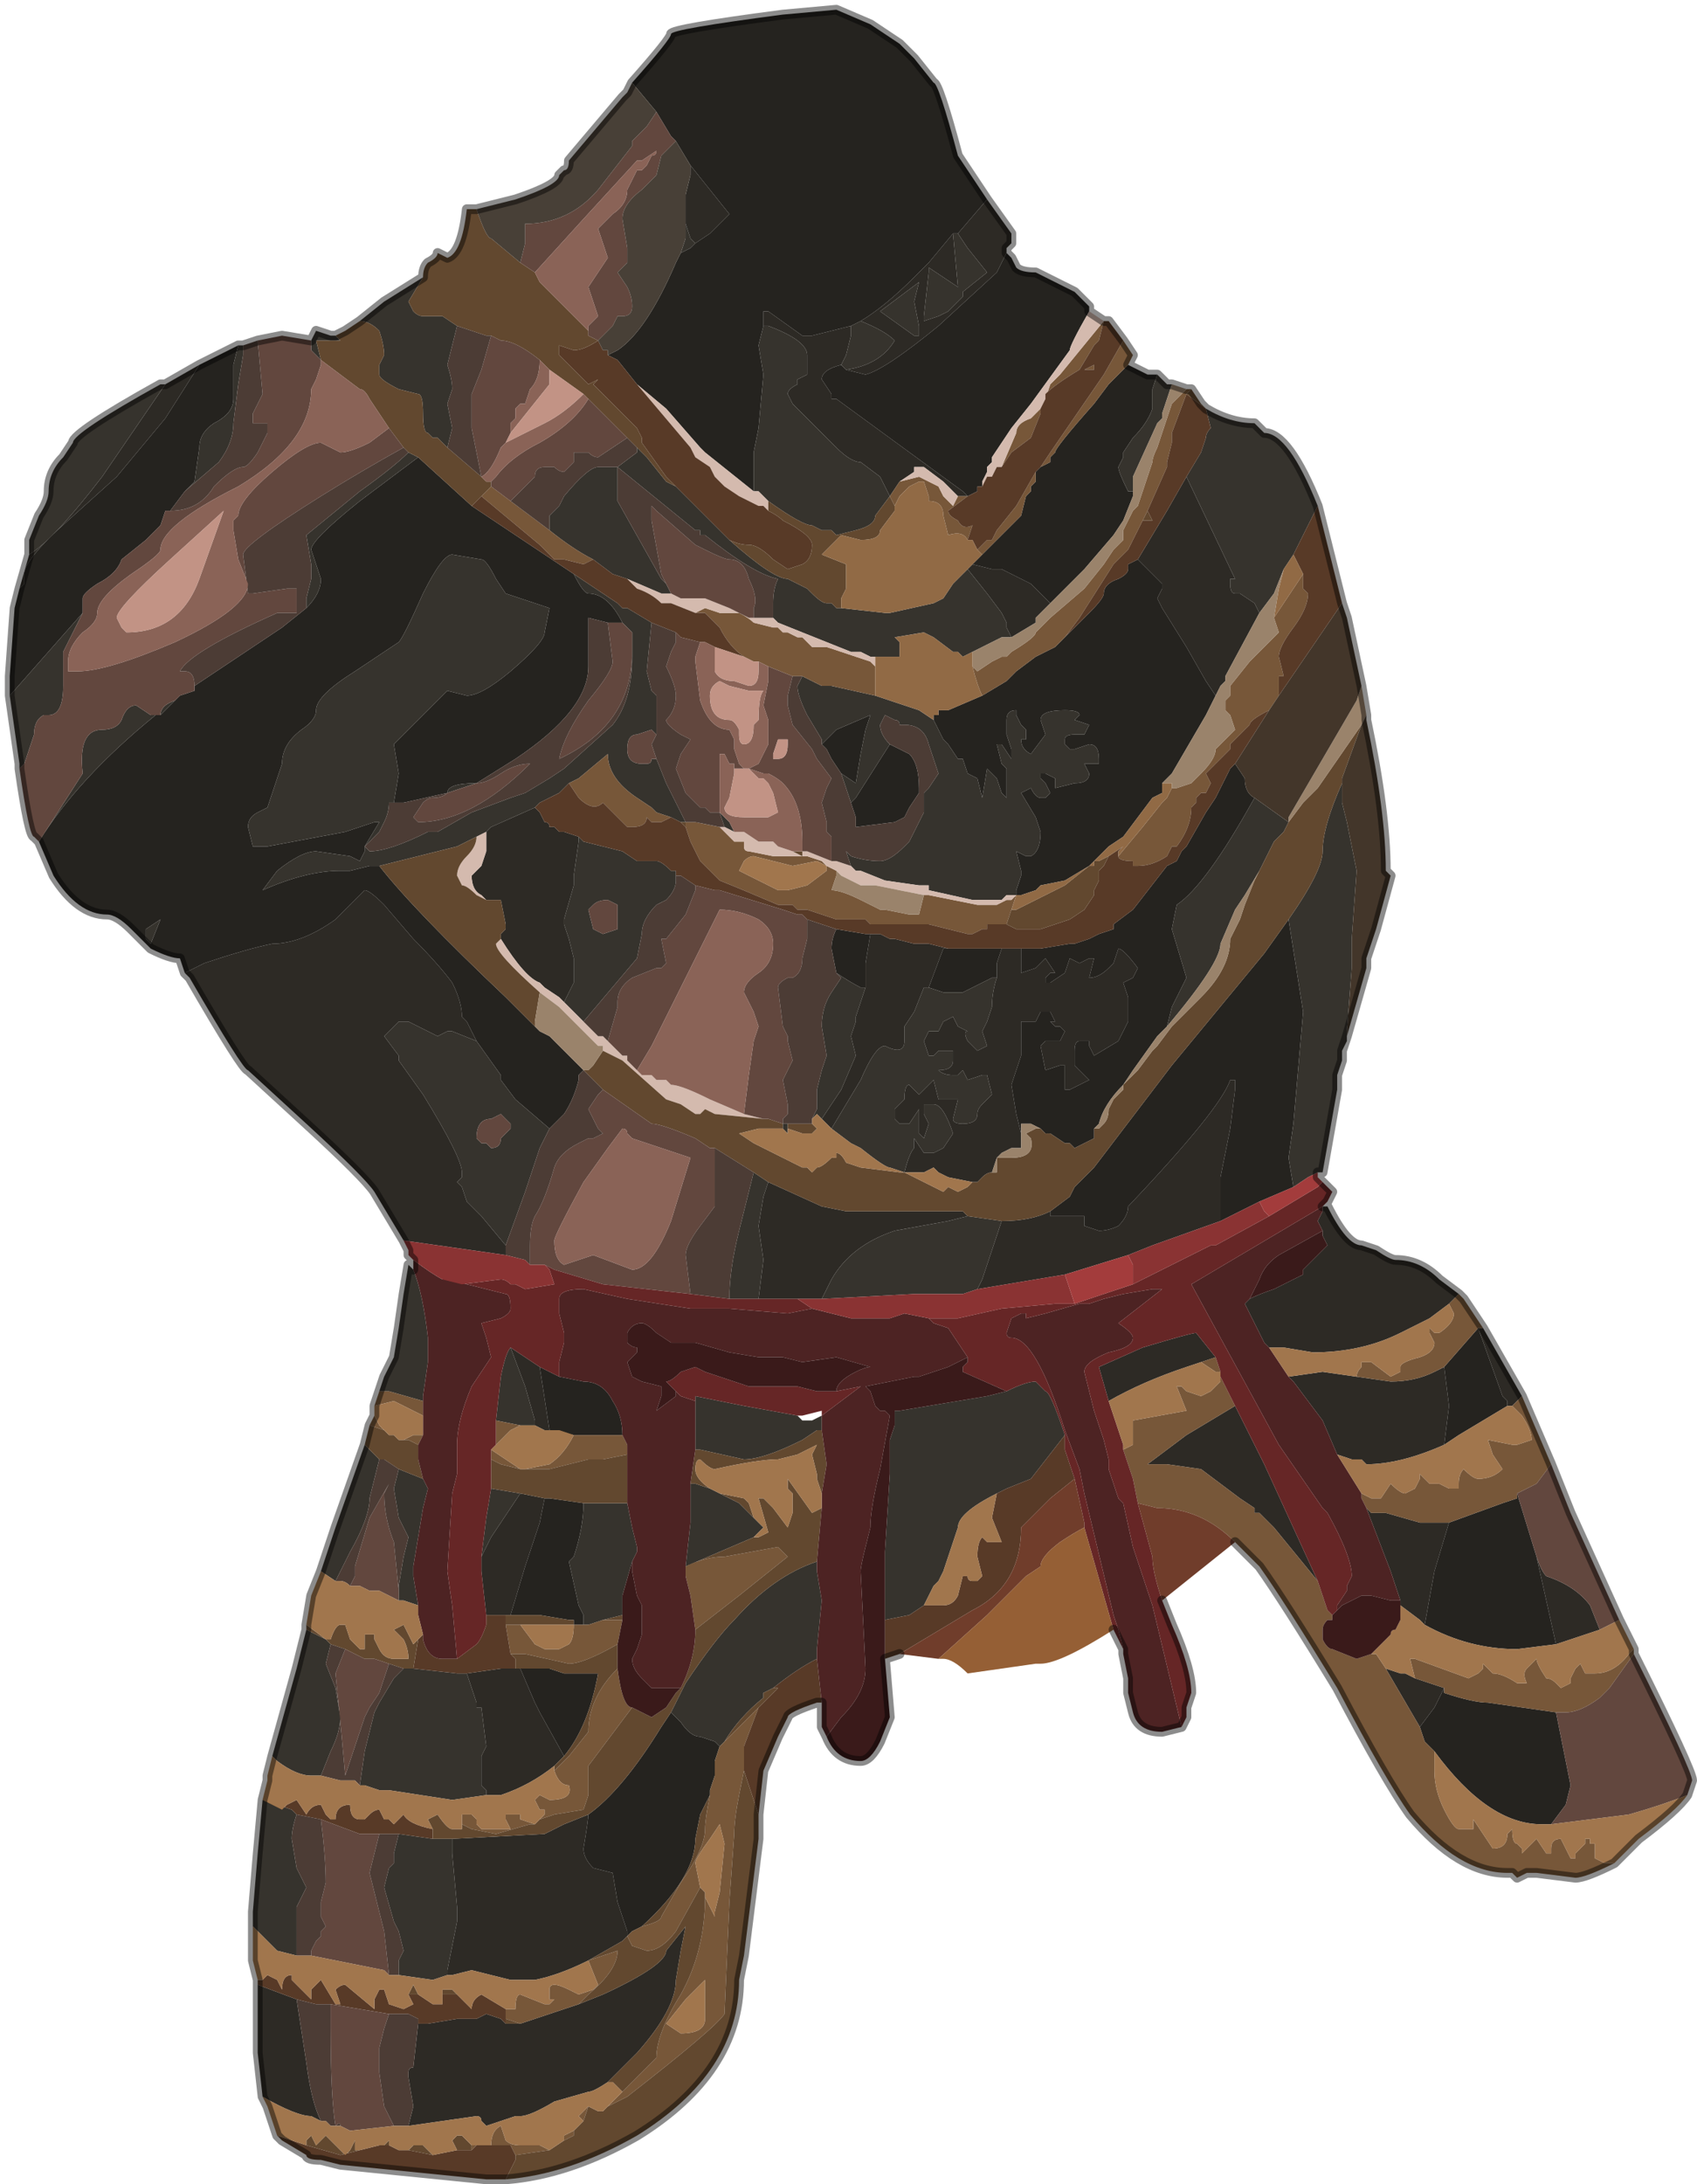 <?xml version="1.0" encoding="UTF-8" standalone="no"?>
<svg xmlns:xlink="http://www.w3.org/1999/xlink" height="22.45px" width="17.45px" xmlns="http://www.w3.org/2000/svg">
  <g transform="matrix(1.0, 0.0, 0.0, 1.0, 7.15, 7.25)">
    <path d="M-0.05 -5.55 L0.35 -5.05 0.25 -4.95 0.15 -4.85 0.0 -4.75 -0.05 -4.8 -0.1 -4.95 -0.1 -5.25 -0.05 -5.45 -0.05 -5.55 M0.7 -3.9 L0.7 -4.05 0.75 -4.05 1.1 -3.8 1.15 -3.8 1.2 -3.8 1.6 -3.9 1.6 -3.8 1.55 -3.6 1.5 -3.5 1.5 -3.5 1.5 -3.5 Q1.3 -3.45 1.3 -3.35 L1.3 -3.35 1.4 -3.2 1.4 -3.15 1.45 -3.15 2.75 -2.2 2.8 -2.15 2.75 -2.15 2.7 -2.15 2.55 -2.3 2.35 -2.45 2.35 -2.45 2.25 -2.45 Q2.25 -2.45 2.25 -2.4 L2.1 -2.3 2.1 -2.3 2.0 -2.15 1.95 -2.25 1.9 -2.35 1.7 -2.5 Q1.6 -2.5 1.45 -2.65 L1.25 -2.85 1.1 -3.0 1.0 -3.1 0.95 -3.2 Q0.95 -3.25 1.05 -3.3 L1.05 -3.35 Q1.15 -3.4 1.15 -3.4 L1.15 -3.6 Q1.15 -3.75 0.75 -3.9 L0.7 -3.9 0.7 -3.9 M1.7 -3.95 Q1.95 -4.1 2.25 -4.4 L2.4 -4.55 2.4 -4.55 2.65 -4.85 2.7 -4.3 2.4 -4.5 2.4 -4.45 2.35 -4.0 2.35 -3.95 2.5 -4.0 2.6 -4.05 2.75 -4.2 2.75 -4.25 3.0 -4.45 2.8 -4.7 2.7 -4.85 3.0 -5.2 3.25 -4.85 3.25 -4.75 3.2 -4.7 3.2 -4.65 3.1 -4.45 2.5 -3.9 Q1.95 -3.45 1.75 -3.4 L1.75 -3.4 1.55 -3.45 Q1.9 -3.5 2.05 -3.75 1.95 -3.85 1.7 -3.95 M6.45 5.15 L6.5 5.15 Q6.7 5.55 6.85 5.55 L7.0 5.6 Q7.15 5.7 7.2 5.7 7.45 5.7 7.65 5.9 L7.85 6.05 7.75 6.15 7.55 6.3 7.25 6.45 Q6.85 6.65 6.35 6.65 L6.05 6.6 5.9 6.6 5.85 6.55 5.7 6.25 5.65 6.15 5.7 6.1 Q5.8 6.05 5.95 6.0 L6.15 5.9 6.25 5.85 6.25 5.8 6.5 5.55 6.45 5.45 6.45 5.4 6.4 5.3 6.45 5.2 6.45 5.15 M8.1 6.4 L8.5 7.1 8.4 7.2 8.35 7.2 8.35 7.15 8.3 7.1 8.05 6.4 8.1 6.4 M-4.45 14.3 L-4.5 13.85 -4.5 13.4 -4.5 13.15 -4.5 13.15 -4.1 13.3 -4.0 13.95 Q-3.95 14.35 -3.85 14.55 L-3.95 14.5 Q-4.1 14.5 -4.45 14.3 M-3.0 5.5 L-3.3 5.0 Q-3.4 4.85 -4.0 4.3 L-4.6 3.75 Q-4.65 3.75 -5.2 2.8 L-5.25 2.75 -5.05 2.65 Q-4.6 2.5 -4.35 2.45 -4.05 2.45 -3.7 2.2 L-3.4 1.9 Q-3.35 1.9 -3.2 2.05 L-2.9 2.4 Q-2.65 2.65 -2.5 2.85 -2.4 3.05 -2.4 3.2 L-2.35 3.25 -2.25 3.45 -2.5 3.35 -2.5 3.35 -2.55 3.35 -2.55 3.35 -2.65 3.4 -2.95 3.25 -3.05 3.25 -3.1 3.3 -3.15 3.35 -3.2 3.4 -3.05 3.6 -3.05 3.65 -2.8 4.0 Q-2.4 4.65 -2.4 4.8 L-2.4 4.85 -2.45 4.9 -2.4 4.95 -2.35 5.1 -2.2 5.25 -1.95 5.55 -1.95 5.65 -3.0 5.5 M-6.95 -1.2 L-6.85 -1.55 Q-6.6 -1.7 -6.1 -2.35 L-5.45 -3.3 -5.1 -3.5 -5.45 -2.95 -5.95 -2.35 -6.45 -1.9 Q-6.9 -1.5 -6.9 -1.35 -6.9 -1.3 -6.9 -1.25 L-6.95 -1.2 M2.3 -4.35 L2.1 -4.2 1.9 -4.05 2.25 -3.8 2.3 -3.8 2.3 -3.9 2.25 -4.15 2.3 -4.35 2.3 -4.35 M2.8 -1.4 L2.85 -1.45 3.05 -1.4 3.05 -1.4 3.1 -1.4 3.15 -1.4 3.45 -1.25 3.55 -1.15 3.65 -1.05 3.6 -1.0 3.5 -0.9 3.5 -0.85 3.25 -0.7 3.2 -0.8 3.2 -0.85 3.15 -0.95 3.0 -1.15 2.8 -1.4 M4.55 -1.5 L4.85 -2.0 5.05 -2.35 5.55 -1.3 5.5 -1.3 5.5 -1.25 Q5.5 -1.15 5.55 -1.15 L5.6 -1.15 5.75 -1.05 5.8 -0.95 5.45 -0.3 5.45 -0.25 5.4 -0.2 5.35 -0.1 5.25 -0.25 5.05 -0.6 4.8 -1.0 4.75 -1.1 4.8 -1.2 4.8 -1.25 4.65 -1.4 4.55 -1.5 M-2.15 1.3 L-2.1 1.25 -1.65 1.05 -1.6 1.1 -1.55 1.2 Q-1.5 1.2 -1.5 1.25 L-1.45 1.25 Q-1.45 1.25 -1.4 1.3 L-1.4 1.3 -1.35 1.3 -1.2 1.35 -1.2 1.4 -1.25 1.75 -1.25 1.85 Q-1.25 1.85 -1.35 2.2 L-1.35 2.25 -1.3 2.4 -1.25 2.6 Q-1.25 2.75 -1.25 2.85 L-1.3 2.95 -1.3 2.95 -1.35 3.05 -1.35 3.05 -1.4 3.0 -1.55 2.9 -1.6 2.85 Q-1.75 2.8 -2.0 2.4 L-2.0 2.35 -1.95 2.3 -1.95 2.25 -2.0 2.0 -2.05 2.0 -2.15 2.0 -2.2 1.95 Q-2.3 1.9 -2.3 1.75 L-2.25 1.7 -2.2 1.65 -2.15 1.5 -2.15 1.3 M1.8 2.35 L1.9 2.35 2.0 2.4 2.05 2.4 2.25 2.45 2.4 2.45 2.6 2.5 2.55 2.5 2.4 2.9 2.35 2.9 2.25 3.15 2.15 3.3 2.15 3.45 Q2.15 3.6 1.95 3.5 1.85 3.5 1.7 3.85 L1.4 4.35 1.3 4.25 1.5 3.95 1.65 3.6 1.6 3.4 1.65 3.25 1.65 3.2 1.75 2.9 1.75 2.65 1.8 2.35 M3.15 2.5 L3.3 2.5 3.35 2.5 3.35 2.75 3.5 2.7 3.6 2.6 3.7 2.75 3.65 2.75 3.6 2.8 3.6 2.85 3.65 2.85 3.8 2.75 3.85 2.6 3.95 2.65 4.05 2.6 4.1 2.6 4.05 2.8 Q4.15 2.8 4.25 2.7 L4.3 2.65 4.35 2.5 Q4.4 2.5 4.55 2.7 L4.5 2.8 4.4 2.85 4.45 3.0 4.45 3.25 4.35 3.45 4.1 3.6 4.05 3.5 4.05 3.45 3.95 3.45 Q3.9 3.45 3.9 3.55 3.9 3.65 3.9 3.7 L3.95 3.75 4.05 3.85 3.85 3.95 3.8 3.95 3.8 3.7 Q3.8 3.7 3.75 3.7 L3.6 3.75 3.55 3.5 3.6 3.45 3.65 3.45 3.7 3.45 3.75 3.45 3.8 3.35 3.75 3.3 3.7 3.3 3.65 3.25 3.7 3.25 3.65 3.15 3.6 3.15 3.55 3.15 3.5 3.25 3.45 3.25 3.4 3.25 3.35 3.25 3.35 3.5 3.35 3.6 3.3 3.75 3.25 3.9 3.3 4.2 3.35 4.4 3.35 4.55 3.3 4.55 3.25 4.55 3.15 4.6 3.1 4.65 3.05 4.8 Q3.0 4.8 2.95 4.85 L2.9 4.9 2.85 4.9 2.6 4.85 2.5 4.8 2.45 4.75 2.35 4.8 2.25 4.8 2.15 4.8 Q2.2 4.6 2.25 4.55 L2.25 4.45 2.35 4.6 Q2.35 4.6 2.45 4.6 L2.55 4.55 2.65 4.4 Q2.55 4.1 2.45 4.1 L2.35 4.1 2.35 4.2 2.4 4.3 2.35 4.45 2.3 4.4 2.3 4.15 2.2 4.3 2.15 4.3 2.1 4.3 2.05 4.25 2.05 4.15 2.15 4.05 Q2.15 3.9 2.2 3.9 L2.3 4.0 2.45 3.85 2.5 4.05 2.7 4.05 2.65 4.25 Q2.65 4.3 2.75 4.3 2.9 4.3 2.9 4.2 2.9 4.15 2.95 4.1 L3.05 4.0 3.0 3.8 2.95 3.8 2.8 3.85 2.75 3.75 2.7 3.8 2.65 3.8 Q2.55 3.8 2.5 3.75 2.65 3.75 2.65 3.65 L2.65 3.55 2.5 3.55 2.45 3.6 2.4 3.6 2.35 3.45 2.4 3.35 2.5 3.35 Q2.5 3.35 2.55 3.25 L2.65 3.2 2.7 3.3 2.8 3.35 Q2.75 3.35 2.8 3.45 L2.9 3.55 3.0 3.5 2.95 3.35 3.0 3.25 3.05 3.1 Q3.05 2.95 3.1 2.8 L3.1 2.65 3.15 2.5 M0.75 4.9 L1.3 5.15 1.55 5.2 2.55 5.2 2.75 5.2 2.8 5.25 2.6 5.3 2.05 5.4 Q1.6 5.55 1.4 5.9 L1.3 6.1 1.05 6.1 0.65 6.1 0.7 5.7 0.65 5.35 0.7 5.05 0.75 4.9 M3.15 5.3 Q3.45 5.3 3.65 5.2 L3.65 5.25 3.7 5.25 4.0 5.25 4.0 5.35 4.15 5.4 Q4.25 5.4 4.35 5.35 4.45 5.25 4.45 5.15 5.4 4.15 5.5 3.85 L5.55 3.85 5.55 3.95 5.5 4.35 5.4 4.85 5.4 5.3 4.7 5.55 4.45 5.65 3.8 5.85 2.9 6.0 2.95 5.9 3.15 5.3 M-1.9 6.6 L-1.9 6.6 -1.6 6.8 -1.5 7.45 -1.55 7.45 -1.65 7.4 -1.65 7.35 -1.75 7.0 -1.9 6.6 M-1.8 8.1 L-1.55 8.15 -1.6 8.4 -1.75 8.85 -1.9 9.35 -1.95 9.35 -2.15 9.35 -2.15 9.35 -2.2 8.9 -2.2 8.75 -2.1 8.55 -1.8 8.1 M-1.85 9.9 L-1.8 9.9 -1.65 10.25 -1.6 10.35 -1.35 10.8 -1.45 10.9 -1.45 10.9 Q-1.7 11.1 -2.0 11.2 L-2.15 11.2 -2.15 11.15 -2.2 11.1 -2.2 10.8 -2.15 10.7 -2.2 10.3 -2.25 10.3 -2.25 10.25 -2.35 9.95 -2.0 9.9 -1.85 9.9 M-2.5 11.65 L-2.5 11.65 -1.55 11.6 -1.35 11.5 -1.1 11.4 -1.1 11.4 Q-1.1 11.45 -1.15 11.75 -1.15 11.85 -1.05 11.95 L-0.85 12.0 -0.8 12.3 -0.7 12.6 -0.7 12.65 -0.7 12.65 -0.75 12.7 -1.1 12.9 -1.1 12.9 Q-1.4 13.05 -1.65 13.1 L-1.9 13.1 -2.3 13.0 -2.5 13.05 -2.55 13.05 -2.55 13.0 -2.45 12.5 -2.45 12.35 -2.5 11.8 -2.5 11.65 M-2.85 13.55 L-2.75 13.55 -2.45 13.5 -2.25 13.5 -2.15 13.45 -2.0 13.5 -1.95 13.55 -1.95 13.55 -1.8 13.55 -1.65 13.5 -1.2 13.35 -0.95 13.25 Q-0.3 12.95 -0.3 12.8 L-0.1 12.55 -0.1 12.55 -0.15 12.8 -0.2 13.1 Q-0.2 13.4 -0.6 13.85 L-0.9 14.15 Q-1.05 14.25 -1.1 14.25 L-1.45 14.35 Q-1.7 14.5 -1.8 14.5 L-1.85 14.5 -2.0 14.55 -2.15 14.6 -2.2 14.55 -2.2 14.55 Q-2.2 14.5 -2.25 14.5 L-2.95 14.6 -2.9 14.4 -2.95 14.1 -2.95 14.05 Q-2.95 14.0 -2.9 14.0 L-2.9 14.0 -2.85 13.55 M-4.5 13.15 L-4.5 13.15 -4.5 13.4 -4.5 13.15 M7.7 7.6 Q7.25 7.8 6.9 7.8 L6.85 7.75 6.75 7.75 6.6 7.7 6.45 7.35 6.15 6.95 6.1 6.9 6.45 6.85 6.8 6.9 7.15 6.95 Q7.4 6.95 7.6 6.85 L7.7 6.8 7.75 7.2 7.7 7.6 M8.65 8.75 Q8.7 8.9 8.75 8.95 9.05 9.05 9.2 9.25 L9.3 9.5 8.85 9.65 8.65 8.75 M7.25 9.2 L7.15 8.9 6.9 8.25 6.95 8.3 7.0 8.3 7.1 8.3 7.45 8.4 7.75 8.4 7.6 8.9 7.5 9.45 7.45 9.4 7.25 9.25 7.25 9.2 M4.25 7.15 L4.15 6.8 4.6 6.6 Q5.1 6.45 5.15 6.45 L5.35 6.7 5.2 6.75 5.05 6.8 Q4.6 6.95 4.25 7.15 M5.55 7.2 L5.85 7.8 6.4 9.0 5.95 8.45 5.9 8.4 5.85 8.35 5.8 8.3 5.75 8.3 5.75 8.25 5.6 8.15 5.2 7.85 4.85 7.8 4.65 7.8 5.05 7.5 Q5.3 7.35 5.55 7.2 M7.1 9.9 L7.25 9.95 7.3 9.95 7.4 10.0 7.7 10.1 7.6 10.3 7.45 10.5 7.1 9.9" fill="#2d2a25" fill-rule="evenodd" stroke="none"/>
    <path d="M-0.65 -6.4 Q-0.25 -6.85 -0.25 -6.9 -0.25 -6.95 0.9 -7.1 L1.45 -7.15 1.8 -7.0 2.1 -6.8 2.2 -6.7 Q2.25 -6.65 2.25 -6.65 L2.45 -6.4 Q2.5 -6.4 2.7 -5.65 L2.9 -5.35 3.0 -5.2 2.7 -4.85 2.65 -4.85 2.4 -4.55 2.4 -4.55 2.25 -4.4 Q1.95 -4.1 1.7 -3.95 L1.6 -3.9 1.2 -3.8 1.15 -3.8 1.1 -3.8 0.75 -4.05 0.7 -4.05 0.7 -3.9 0.65 -3.7 0.7 -3.4 0.7 -3.4 0.65 -2.85 0.6 -2.6 0.6 -2.2 0.1 -2.6 0.05 -2.65 -0.3 -3.05 -0.6 -3.3 -0.8 -3.55 -0.9 -3.6 -0.8 -3.65 Q-0.5 -3.85 -0.2 -4.55 L-0.15 -4.65 -0.05 -4.7 0.0 -4.75 0.15 -4.85 0.25 -4.95 0.35 -5.05 -0.05 -5.55 -0.2 -5.8 -0.25 -5.85 -0.4 -6.1 -0.65 -6.4 M3.2 -4.65 L3.25 -4.6 3.3 -4.5 Q3.35 -4.45 3.5 -4.45 L3.9 -4.25 4.05 -4.1 4.05 -4.05 Q3.85 -3.7 3.85 -3.65 L3.45 -3.1 3.25 -2.85 3.05 -2.55 3.05 -2.5 3.0 -2.45 3.0 -2.45 Q3.0 -2.4 3.0 -2.4 L2.95 -2.3 2.95 -2.25 2.9 -2.25 2.9 -2.2 2.9 -2.2 2.8 -2.15 2.75 -2.2 1.45 -3.15 1.4 -3.15 1.4 -3.2 1.3 -3.35 1.3 -3.35 Q1.3 -3.45 1.5 -3.5 L1.5 -3.5 1.55 -3.45 1.75 -3.4 1.75 -3.4 Q1.95 -3.45 2.5 -3.9 L3.1 -4.45 3.2 -4.65 M4.45 -3.5 L4.45 -3.5 4.65 -3.4 4.75 -3.4 4.7 -3.25 4.7 -3.05 Q4.65 -2.9 4.5 -2.75 L4.4 -2.6 4.4 -2.55 4.35 -2.45 Q4.35 -2.4 4.45 -2.2 L4.5 -2.2 4.5 -2.15 4.4 -1.9 4.3 -1.75 4.0 -1.4 3.65 -1.05 3.55 -1.15 3.45 -1.25 3.15 -1.4 3.1 -1.4 3.05 -1.4 3.05 -1.4 2.85 -1.45 2.95 -1.55 2.95 -1.55 3.0 -1.6 3.05 -1.65 3.1 -1.7 3.35 -1.95 3.4 -2.15 3.45 -2.2 3.45 -2.25 3.5 -2.3 3.5 -2.4 3.55 -2.45 3.65 -2.5 3.65 -2.55 3.7 -2.6 Q3.7 -2.65 4.1 -3.1 L4.25 -3.3 4.45 -3.5 M-5.25 2.75 L-5.3 2.6 Q-5.4 2.6 -5.6 2.5 L-5.8 2.3 Q-5.95 2.15 -6.05 2.15 -6.35 2.15 -6.6 1.75 L-6.75 1.4 Q-6.35 0.75 -5.55 0.1 L-5.55 0.1 -5.5 0.1 -5.5 0.1 -5.3 -0.1 Q-5.15 -0.15 -5.15 -0.15 L-5.15 -0.2 -4.25 -0.8 -4.0 -1.0 Q-3.85 -1.15 -3.85 -1.3 L-3.95 -1.6 Q-3.95 -1.7 -3.45 -2.1 L-2.85 -2.55 -2.3 -2.05 -1.25 -1.35 Q-1.15 -1.15 -1.1 -1.15 -0.9 -1.15 -0.75 -0.85 L-0.9 -0.85 -1.1 -0.9 -1.1 -0.4 Q-1.1 0.05 -1.85 0.55 L-2.25 0.8 Q-2.55 0.8 -2.55 0.9 L-2.55 0.9 -3.0 1.0 -3.1 1.0 -3.1 1.0 -3.05 0.7 -3.1 0.4 -2.55 -0.15 -2.35 -0.1 Q-2.2 -0.1 -1.9 -0.35 -1.55 -0.65 -1.55 -0.75 L-1.5 -1.0 -1.95 -1.15 -2.05 -1.3 Q-2.15 -1.5 -2.2 -1.5 L-2.5 -1.55 Q-2.6 -1.55 -2.8 -1.15 -3.0 -0.7 -3.05 -0.65 L-3.5 -0.35 Q-3.9 -0.1 -3.9 0.05 -3.9 0.15 -4.05 0.25 -4.25 0.4 -4.25 0.6 L-4.4 1.05 -4.5 1.1 Q-4.6 1.15 -4.6 1.25 L-4.55 1.45 -4.4 1.45 -3.6 1.3 -3.45 1.25 -3.3 1.2 -3.25 1.2 -3.4 1.45 -3.4 1.45 -3.4 1.5 -3.45 1.6 -3.55 1.55 -3.9 1.5 Q-4.05 1.5 -4.3 1.7 L-4.45 1.9 Q-4.0 1.7 -3.65 1.7 L-3.55 1.7 -3.35 1.65 -3.25 1.65 Q-2.9 2.1 -1.95 3.0 L-1.65 3.3 -1.6 3.35 -1.5 3.4 -1.45 3.45 -1.15 3.75 -1.2 3.8 -1.2 3.85 Q-1.25 4.05 -1.35 4.2 L-1.5 4.35 -1.85 4.05 -2.0 3.85 -2.0 3.8 -2.25 3.45 -2.35 3.25 -2.4 3.2 Q-2.4 3.05 -2.5 2.85 -2.65 2.65 -2.9 2.4 L-3.2 2.05 Q-3.35 1.9 -3.4 1.9 L-3.7 2.2 Q-4.05 2.45 -4.35 2.45 -4.6 2.5 -5.05 2.65 L-5.25 2.75 M-7.05 -0.1 L-7.05 -0.3 -7.0 -1.0 -6.95 -1.2 -6.9 -1.25 Q-6.9 -1.3 -6.9 -1.35 -6.9 -1.5 -6.45 -1.9 L-5.95 -2.35 -5.45 -2.95 -5.1 -3.5 -4.7 -3.7 -4.75 -3.5 -4.75 -3.15 Q-4.75 -3.0 -4.95 -2.9 -5.1 -2.8 -5.1 -2.65 L-5.15 -2.3 -5.25 -2.2 -5.4 -2.0 -5.45 -2.0 -5.45 -2.0 -5.5 -1.85 -5.55 -1.8 -5.65 -1.7 -5.9 -1.5 Q-5.95 -1.35 -6.15 -1.25 -6.3 -1.15 -6.3 -1.1 L-6.3 -0.95 -7.05 -0.1 M2.8 -2.15 L2.8 -2.15 M2.0 0.4 L2.2 0.5 Q2.3 0.6 2.3 0.85 L2.3 0.9 2.2 1.05 2.15 1.15 2.05 1.2 1.65 1.25 1.65 1.2 1.65 1.15 1.6 1.0 1.65 0.95 2.0 0.4 M1.5 0.7 L1.4 0.55 1.35 0.45 1.3 0.4 1.45 0.25 1.8 0.1 1.75 0.25 1.7 0.5 1.65 0.8 1.5 0.7 M2.45 0.1 L2.5 0.1 2.5 0.05 2.55 0.05 2.6 0.05 2.95 -0.1 2.95 -0.1 3.2 -0.25 3.2 -0.25 3.25 -0.3 3.3 -0.35 3.5 -0.5 3.7 -0.6 3.8 -0.7 4.05 -0.95 Q4.2 -1.1 4.2 -1.15 4.2 -1.25 4.35 -1.3 4.45 -1.35 4.45 -1.4 L4.45 -1.45 4.55 -1.5 4.65 -1.4 4.8 -1.25 4.8 -1.2 4.75 -1.1 4.8 -1.0 5.05 -0.6 5.25 -0.25 5.35 -0.1 5.25 0.1 4.9 0.7 4.8 0.8 4.8 0.9 4.7 0.95 4.4 1.35 4.25 1.45 4.15 1.55 4.1 1.6 4.05 1.65 3.8 1.8 3.55 1.85 3.5 1.9 3.35 1.95 3.3 1.95 3.3 1.9 3.35 1.75 3.35 1.7 3.3 1.5 3.4 1.55 3.45 1.55 Q3.55 1.5 3.55 1.3 L3.5 1.15 3.35 0.9 3.45 0.85 Q3.5 0.95 3.55 0.95 L3.6 0.95 3.65 0.9 3.6 0.8 3.55 0.75 3.55 0.7 3.6 0.7 3.7 0.75 3.7 0.85 3.9 0.8 Q4.05 0.8 4.05 0.7 L4.0 0.6 4.15 0.6 4.15 0.55 Q4.15 0.4 4.05 0.4 L3.9 0.45 3.85 0.45 3.8 0.4 3.8 0.35 Q3.8 0.3 3.9 0.3 L4.0 0.3 4.05 0.2 3.9 0.15 3.95 0.1 Q3.95 0.05 3.8 0.05 3.55 0.05 3.55 0.15 L3.6 0.3 3.45 0.5 Q3.35 0.45 3.35 0.35 L3.4 0.35 3.4 0.25 3.35 0.2 3.3 0.1 3.3 0.05 Q3.2 0.05 3.2 0.15 L3.2 0.3 3.25 0.45 3.25 0.55 3.15 0.4 3.1 0.4 3.15 0.6 3.2 0.65 3.2 0.8 3.2 0.95 3.15 0.9 3.1 0.75 3.0 0.65 2.95 0.95 2.9 0.75 2.8 0.7 2.75 0.55 2.7 0.55 2.6 0.4 2.55 0.35 2.45 0.15 2.45 0.1 M1.45 2.3 L1.75 2.35 1.8 2.35 1.75 2.65 1.75 2.9 1.7 2.9 Q1.6 2.85 1.45 2.75 L1.4 2.5 Q1.4 2.4 1.45 2.3 M2.6 2.5 L2.95 2.5 3.0 2.5 3.1 2.5 3.15 2.5 3.1 2.65 3.1 2.8 3.05 2.8 2.75 2.95 2.7 2.95 2.55 2.95 2.4 2.9 2.55 2.5 2.6 2.5 M3.35 2.5 L3.55 2.5 3.85 2.45 3.9 2.45 4.05 2.4 4.15 2.35 4.3 2.3 4.3 2.25 4.5 2.1 4.85 1.65 4.95 1.6 5.0 1.5 5.05 1.45 5.25 1.1 5.35 0.95 5.5 0.65 5.55 0.6 5.65 0.75 Q5.65 0.9 5.75 0.95 5.25 1.85 4.95 2.05 L4.9 2.3 5.05 2.8 4.9 3.1 4.85 3.3 4.8 3.35 4.75 3.4 4.5 3.75 4.4 3.9 Q4.2 4.1 4.15 4.3 L4.1 4.35 4.1 4.45 3.9 4.55 3.85 4.5 Q3.85 4.5 3.8 4.5 L3.65 4.4 3.6 4.4 3.55 4.35 3.45 4.3 3.35 4.3 3.35 4.4 3.3 4.2 3.25 3.9 3.3 3.75 3.35 3.6 3.35 3.5 3.35 3.25 3.4 3.25 3.45 3.25 3.5 3.25 3.55 3.15 3.6 3.15 3.65 3.15 3.7 3.25 3.65 3.25 3.7 3.3 3.75 3.3 3.8 3.35 3.75 3.45 3.7 3.45 3.65 3.45 3.6 3.45 3.55 3.5 3.6 3.75 3.75 3.7 Q3.8 3.7 3.8 3.7 L3.8 3.95 3.85 3.95 4.05 3.85 3.95 3.75 3.9 3.7 Q3.9 3.65 3.9 3.55 3.9 3.45 3.95 3.45 L4.05 3.45 4.05 3.5 4.1 3.6 4.35 3.45 4.45 3.25 4.45 3.0 4.4 2.85 4.5 2.8 4.55 2.7 Q4.4 2.5 4.35 2.5 L4.3 2.65 4.25 2.7 Q4.15 2.8 4.05 2.8 L4.1 2.6 4.05 2.6 3.95 2.65 3.85 2.6 3.8 2.75 3.65 2.85 3.6 2.85 3.6 2.8 3.65 2.75 3.7 2.75 3.6 2.6 3.5 2.7 3.35 2.75 3.35 2.5 M-3.4 1.45 L-3.4 1.45 M3.65 5.2 L3.85 5.05 3.9 4.95 4.1 4.75 4.9 3.7 5.85 2.55 6.1 2.2 6.25 3.15 6.15 4.3 6.1 4.65 6.15 4.95 5.8 5.1 5.4 5.3 5.4 4.85 5.5 4.35 5.55 3.95 5.55 3.85 5.5 3.85 Q5.4 4.15 4.45 5.15 4.45 5.25 4.35 5.35 4.25 5.4 4.15 5.4 L4.0 5.35 4.0 5.25 3.7 5.25 3.65 5.25 3.65 5.2 M-5.65 2.3 L-5.65 2.4 -5.6 2.45 -5.5 2.2 -5.65 2.3 M-1.4 6.9 L-1.15 6.95 Q-0.95 6.95 -0.85 7.15 -0.75 7.3 -0.75 7.5 L-0.75 7.5 -1.25 7.5 -1.5 7.45 -1.6 6.8 -1.4 6.9 M-1.55 8.15 L-1.5 8.15 -1.15 8.2 Q-1.15 8.45 -1.25 8.75 L-1.25 8.75 -1.3 8.8 -1.2 9.25 -1.15 9.35 -1.15 9.45 -1.25 9.45 -1.25 9.4 -1.3 9.4 -1.3 9.4 -1.6 9.35 -1.9 9.35 -1.75 8.85 -1.6 8.4 -1.55 8.15 M-1.8 9.9 L-1.75 9.9 -1.5 9.9 -1.35 9.95 -1.0 9.95 Q-1.1 10.5 -1.35 10.8 L-1.6 10.35 -1.65 10.25 -1.8 9.9 M-1.1 11.4 Q-0.75 11.15 -0.35 10.5 L-0.25 10.35 -0.15 10.45 Q-0.05 10.6 0.05 10.6 L0.2 10.65 0.25 10.7 0.2 10.85 Q0.2 10.9 0.2 11.0 L0.15 11.15 0.15 11.2 0.1 11.3 0.05 11.4 0.0 11.65 Q0.0 12.05 -0.55 12.55 L-0.65 12.6 -0.7 12.65 -0.7 12.6 -0.8 12.3 -0.85 12.0 -1.05 11.95 Q-1.15 11.85 -1.15 11.75 -1.1 11.45 -1.1 11.4 L-1.1 11.4 M8.05 6.4 L8.3 7.1 8.35 7.15 8.35 7.2 7.85 7.5 7.7 7.6 7.75 7.2 7.7 6.8 8.05 6.4 M7.75 8.4 L8.3 8.2 8.45 8.15 8.45 8.1 8.65 8.75 8.85 9.65 8.45 9.7 Q7.95 9.7 7.5 9.45 L7.6 8.9 7.75 8.4 M7.7 10.1 L7.7 10.15 Q8.0 10.25 8.15 10.25 L8.85 10.35 8.9 10.6 9.0 11.1 8.95 11.3 8.8 11.5 8.7 11.5 Q8.15 11.5 7.6 10.75 L7.5 10.65 7.45 10.5 7.6 10.3 7.7 10.1" fill="#25231f" fill-rule="evenodd" stroke="none"/>
    <path d="M0.0 -4.75 L-0.05 -4.7 -0.15 -4.65 -0.1 -4.8 -0.1 -4.95 -0.05 -4.8 0.0 -4.75 M0.6 -2.2 L0.6 -2.6 0.65 -2.85 0.7 -3.4 0.7 -3.4 0.65 -3.7 0.7 -3.9 0.7 -3.9 0.75 -3.9 Q1.15 -3.75 1.15 -3.6 L1.15 -3.4 Q1.15 -3.4 1.05 -3.35 L1.05 -3.3 Q0.95 -3.25 0.95 -3.2 L1.0 -3.1 1.1 -3.0 1.25 -2.85 1.45 -2.65 Q1.6 -2.5 1.7 -2.5 L1.9 -2.35 1.95 -2.25 2.0 -2.15 1.85 -1.95 Q1.85 -1.85 1.65 -1.8 L1.45 -1.75 1.4 -1.8 1.3 -1.8 1.2 -1.85 Q1.1 -1.85 0.75 -2.1 L0.75 -2.1 0.7 -2.15 0.65 -2.2 0.6 -2.2 M1.6 -3.9 L1.7 -3.95 Q1.95 -3.85 2.05 -3.75 1.9 -3.5 1.55 -3.45 L1.5 -3.5 1.5 -3.5 1.55 -3.6 1.6 -3.8 1.6 -3.9 M2.65 -4.85 L2.7 -4.85 2.8 -4.7 3.0 -4.45 2.75 -4.25 2.75 -4.2 2.6 -4.05 2.5 -4.0 2.35 -3.95 2.35 -4.0 2.4 -4.45 2.4 -4.5 2.7 -4.3 2.65 -4.85 M4.75 -3.4 L4.85 -3.3 4.9 -3.3 4.8 -3.0 4.8 -2.95 4.75 -2.9 4.5 -2.35 4.5 -2.2 4.45 -2.2 Q4.35 -2.4 4.35 -2.45 L4.4 -2.55 4.4 -2.6 4.5 -2.75 Q4.65 -2.9 4.7 -3.05 L4.7 -3.25 4.75 -3.4 M5.25 -3.05 Q5.5 -2.9 5.75 -2.9 L5.8 -2.85 Q5.85 -2.8 5.85 -2.8 6.1 -2.8 6.4 -2.05 L6.15 -1.55 6.05 -1.4 5.95 -1.15 5.8 -0.95 5.75 -1.05 5.6 -1.15 5.55 -1.15 Q5.5 -1.15 5.5 -1.25 L5.5 -1.3 5.55 -1.3 5.05 -2.35 5.2 -2.6 5.25 -2.75 Q5.25 -2.8 5.3 -2.85 L5.25 -3.05 M6.65 3.55 L6.65 3.65 6.6 3.8 6.6 3.95 6.45 4.8 6.4 4.8 6.3 4.85 6.15 4.95 6.1 4.65 6.15 4.3 6.25 3.15 6.1 2.2 Q6.45 1.7 6.45 1.5 6.45 1.25 6.65 0.8 L6.65 1.0 6.7 1.2 6.8 1.7 6.75 2.4 6.75 2.7 6.7 3.35 6.7 3.45 6.65 3.55 M-4.55 12.55 L-4.55 12.4 -4.5 11.8 -4.45 11.25 -4.15 11.35 -4.1 11.4 -4.1 11.4 Q-4.15 11.55 -4.15 11.65 L-4.1 11.95 -4.0 12.15 -4.05 12.25 -4.1 12.35 -4.1 12.85 -4.3 12.8 -4.45 12.65 -4.55 12.55 M-4.35 10.8 L-4.1 9.9 -4.0 9.5 -3.8 9.6 -3.75 9.65 -3.8 9.85 -3.7 10.1 -3.65 10.4 Q-3.65 10.55 -3.75 10.75 L-3.85 11.0 -3.85 11.0 -3.95 11.0 Q-4.1 11.0 -4.3 10.85 L-4.35 10.8 M-3.85 8.9 L-3.7 8.45 -3.4 7.6 -3.25 7.75 -3.35 8.15 Q-3.35 8.35 -3.55 8.7 L-3.55 8.7 -3.7 9.0 -3.85 8.9 M-3.25 7.05 L-3.2 6.9 -3.1 6.7 -3.05 6.4 -3.0 6.05 -2.95 5.75 -2.9 5.8 Q-2.8 6.05 -2.75 6.5 L-2.75 6.55 -2.75 6.75 -2.8 7.1 -2.8 7.15 -3.15 7.05 -3.25 7.05 M-6.75 1.4 L-6.75 1.4 -6.3 0.7 Q-6.35 0.25 -6.1 0.25 -5.95 0.25 -5.9 0.15 -5.85 0.0 -5.75 0.0 L-5.6 0.1 -5.55 0.1 Q-6.35 0.75 -6.75 1.4 M-6.95 0.65 L-6.95 0.6 -7.05 -0.1 -6.3 -0.95 -6.4 -0.75 -6.5 -0.55 -6.5 -0.2 Q-6.5 0.1 -6.65 0.1 L-6.7 0.1 Q-6.8 0.15 -6.8 0.3 L-6.9 0.6 -6.95 0.65 M-6.85 -1.55 L-6.85 -1.7 -6.75 -1.95 Q-6.65 -2.1 -6.65 -2.2 -6.65 -2.4 -6.5 -2.55 L-6.4 -2.7 Q-6.4 -2.8 -5.5 -3.3 L-5.45 -3.3 -6.1 -2.35 Q-6.6 -1.7 -6.85 -1.55 M-4.7 -3.7 L-4.65 -3.7 -4.65 -3.6 -4.7 -3.3 -4.75 -2.9 Q-4.75 -2.7 -4.9 -2.5 L-5.25 -2.2 -5.15 -2.3 -5.1 -2.65 Q-5.1 -2.8 -4.95 -2.9 -4.75 -3.0 -4.75 -3.15 L-4.75 -3.5 -4.7 -3.7 M-3.95 -3.75 L-3.9 -3.85 -3.75 -3.8 -3.7 -3.8 -3.65 -3.75 -3.65 -3.75 -3.85 -3.75 -3.9 -3.75 -3.85 -3.55 -3.95 -3.65 -3.95 -3.75 M-3.45 -3.95 L-3.2 -4.15 -2.8 -4.4 -2.95 -4.15 -2.9 -4.05 Q-2.85 -4.0 -2.8 -4.0 L-2.6 -4.0 -2.45 -3.9 -2.5 -3.7 -2.55 -3.5 Q-2.5 -3.35 -2.5 -3.25 L-2.55 -3.1 -2.5 -2.85 -2.55 -2.65 -2.65 -2.75 Q-2.7 -2.75 -2.7 -2.75 L-2.75 -2.8 Q-2.8 -2.8 -2.8 -3.0 -2.8 -3.2 -2.85 -3.2 L-3.05 -3.25 Q-3.25 -3.35 -3.25 -3.4 L-3.25 -3.5 -3.2 -3.6 Q-3.2 -3.7 -3.25 -3.85 -3.35 -3.95 -3.45 -3.95 M2.3 -4.35 L2.3 -4.35 2.25 -4.15 2.3 -3.9 2.3 -3.8 2.25 -3.8 1.9 -4.05 2.1 -4.2 2.3 -4.35 M0.35 -1.7 Q0.8 -1.3 0.95 -1.3 L1.15 -1.2 1.2 -1.15 Q1.3 -1.05 1.35 -1.05 L1.4 -1.05 1.45 -1.0 1.5 -1.0 1.95 -0.95 2.0 -0.95 2.45 -1.05 2.55 -1.1 2.65 -1.25 2.8 -1.4 3.0 -1.15 3.15 -0.95 3.2 -0.85 3.2 -0.8 3.25 -0.7 3.2 -0.7 3.2 -0.7 3.15 -0.7 2.85 -0.55 2.75 -0.5 2.7 -0.55 2.7 -0.55 2.65 -0.55 2.45 -0.7 2.35 -0.75 2.05 -0.7 2.1 -0.65 2.1 -0.5 1.85 -0.5 1.8 -0.5 1.7 -0.55 1.6 -0.55 0.85 -0.85 0.8 -0.9 0.8 -1.05 Q0.8 -1.2 0.85 -1.3 0.6 -1.35 0.1 -1.75 L0.05 -1.75 0.05 -1.8 0.0 -1.8 -0.8 -2.45 -0.6 -2.6 -0.6 -2.65 -0.5 -2.55 -0.3 -2.3 -0.2 -2.25 0.1 -1.95 0.35 -1.7 0.35 -1.7 M-1.5 -1.8 L-1.5 -1.95 -1.4 -2.05 -1.35 -2.15 Q-1.1 -2.45 -1.0 -2.45 L-0.8 -2.45 -0.8 -2.1 -0.35 -1.3 -0.3 -1.25 -0.25 -1.15 -0.3 -1.15 -0.35 -1.15 -0.7 -1.3 -0.85 -1.35 -1.05 -1.5 Q-1.25 -1.6 -1.5 -1.8 M-1.25 -1.35 L-0.8 -1.05 -0.75 -1.0 -0.7 -1.0 -0.45 -0.85 -0.5 -0.35 -0.45 -0.15 -0.4 -0.1 -0.4 -0.1 -0.4 0.3 -0.45 0.25 -0.45 0.25 -0.6 0.3 Q-0.7 0.3 -0.7 0.45 -0.7 0.6 -0.55 0.6 L-0.5 0.6 Q-0.45 0.6 -0.45 0.55 L-0.4 0.55 -0.3 0.8 -0.15 1.1 -0.1 1.2 -0.15 1.2 -0.25 1.15 -0.4 1.1 -0.45 1.05 -0.6 0.95 Q-0.9 0.75 -0.9 0.5 L-1.2 0.75 -1.3 0.8 -1.4 0.9 -1.6 1.0 -1.65 1.05 -2.1 1.25 -2.15 1.3 -2.25 1.35 -2.45 1.45 -2.65 1.5 -3.05 1.6 -3.25 1.65 -3.35 1.65 -3.55 1.7 -3.65 1.7 Q-4.0 1.7 -4.45 1.9 L-4.3 1.7 Q-4.05 1.5 -3.9 1.5 L-3.55 1.55 -3.45 1.6 -3.4 1.5 -3.4 1.45 -3.4 1.45 -3.25 1.2 -3.3 1.2 -3.45 1.25 -3.6 1.3 -4.4 1.45 -4.55 1.45 -4.6 1.25 Q-4.6 1.15 -4.5 1.1 L-4.4 1.05 -4.25 0.6 Q-4.25 0.4 -4.05 0.25 -3.9 0.15 -3.9 0.05 -3.9 -0.1 -3.5 -0.35 L-3.05 -0.65 Q-3.0 -0.7 -2.8 -1.15 -2.6 -1.55 -2.5 -1.55 L-2.2 -1.5 Q-2.15 -1.5 -2.05 -1.3 L-1.95 -1.15 -1.5 -1.0 -1.55 -0.75 Q-1.55 -0.65 -1.9 -0.35 -2.2 -0.1 -2.35 -0.1 L-2.55 -0.15 -3.1 0.4 -3.05 0.7 -3.1 1.0 -3.1 1.0 -3.15 1.0 Q-3.15 1.1 -3.2 1.2 L-3.25 1.3 -3.4 1.45 -3.35 1.5 Q-3.15 1.5 -2.75 1.3 L-2.65 1.3 -2.3 1.1 -1.9 0.95 -1.75 0.9 -1.5 0.75 -1.35 0.65 -0.85 0.2 Q-0.65 -0.05 -0.65 -0.5 L-0.65 -0.7 -0.65 -0.75 -0.75 -0.85 Q-0.9 -1.15 -1.1 -1.15 -1.15 -1.15 -1.25 -1.35 M1.1 -0.3 L1.3 -0.2 1.4 -0.2 1.85 -0.1 2.3 0.05 2.45 0.15 2.45 0.1 2.45 0.15 2.55 0.35 2.6 0.4 2.7 0.55 2.75 0.55 2.8 0.7 2.9 0.75 2.95 0.95 3.0 0.65 3.1 0.75 3.15 0.9 3.2 0.95 3.2 0.8 3.2 0.65 3.15 0.6 3.1 0.4 3.15 0.4 3.25 0.55 3.25 0.45 3.2 0.3 3.2 0.15 Q3.2 0.05 3.3 0.05 L3.3 0.1 3.35 0.2 3.4 0.25 3.4 0.35 3.35 0.35 Q3.35 0.45 3.45 0.5 L3.6 0.3 3.55 0.15 Q3.55 0.05 3.8 0.05 3.95 0.05 3.95 0.1 L3.9 0.15 4.05 0.2 4.0 0.3 3.9 0.3 Q3.8 0.3 3.8 0.35 L3.8 0.4 3.85 0.45 3.9 0.45 4.05 0.4 Q4.15 0.4 4.15 0.55 L4.15 0.6 4.0 0.6 4.05 0.7 Q4.05 0.8 3.9 0.8 L3.7 0.85 3.7 0.75 3.6 0.7 3.55 0.7 3.55 0.75 3.6 0.8 3.65 0.9 3.6 0.95 3.55 0.95 Q3.5 0.95 3.45 0.85 L3.35 0.9 3.5 1.15 3.55 1.3 Q3.55 1.5 3.45 1.55 L3.4 1.55 3.3 1.5 3.35 1.7 3.35 1.75 3.3 1.9 3.3 1.95 3.2 1.95 3.15 2.0 3.05 2.0 2.95 2.0 2.9 2.0 2.85 2.0 2.4 1.9 2.4 1.85 2.3 1.85 1.95 1.8 1.7 1.7 1.65 1.7 1.6 1.65 1.55 1.5 1.6 1.55 Q1.75 1.6 1.9 1.6 2.0 1.6 2.15 1.45 L2.2 1.4 2.25 1.3 2.35 1.1 2.35 0.9 2.4 0.85 2.5 0.7 2.4 0.4 Q2.35 0.2 2.15 0.2 L2.1 0.2 Q2.1 0.15 2.05 0.15 L1.95 0.1 1.9 0.2 Q1.9 0.3 2.0 0.4 L1.65 0.95 1.6 1.0 1.5 0.7 1.65 0.8 1.7 0.5 1.75 0.25 1.8 0.1 1.45 0.25 1.3 0.4 1.3 0.35 1.15 0.1 Q1.05 -0.1 1.05 -0.2 L1.1 -0.3 M1.65 1.25 L1.65 1.2 1.65 1.25 M-5.5 0.1 Q-5.5 0.0 -5.35 -0.05 L-5.3 -0.1 -5.5 0.1 M-4.0 -1.0 L-4.0 -1.1 -3.95 -1.3 -3.95 -1.45 -4.0 -1.75 -3.45 -2.2 Q-3.1 -2.45 -2.95 -2.6 L-2.85 -2.55 -3.45 -2.1 Q-3.95 -1.7 -3.95 -1.6 L-3.85 -1.3 Q-3.85 -1.15 -4.0 -1.0 M-2.55 0.9 L-2.55 0.9 Q-2.55 0.8 -2.25 0.8 L-2.55 0.9 M-1.2 1.35 L-1.15 1.4 -0.75 1.5 -0.6 1.6 -0.4 1.6 Q-0.35 1.6 -0.25 1.7 L-0.2 1.7 -0.2 1.8 Q-0.2 1.9 -0.3 2.0 L-0.4 2.05 Q-0.55 2.2 -0.55 2.35 L-0.6 2.6 -1.15 3.25 -1.25 3.15 -1.3 3.1 -1.35 3.05 -1.35 3.05 -1.3 2.95 -1.3 2.95 -1.25 2.85 Q-1.25 2.75 -1.25 2.6 L-1.3 2.4 -1.35 2.25 -1.35 2.2 Q-1.25 1.85 -1.25 1.85 L-1.25 1.75 -1.2 1.4 -1.2 1.35 M-1.05 2.3 L-0.95 2.35 -0.8 2.3 -0.8 2.05 -0.8 2.05 -0.9 2.0 -0.9 2.0 Q-1.0 2.0 -1.05 2.05 L-1.1 2.1 -1.05 2.3 M-2.25 3.45 L-2.0 3.8 -2.0 3.85 -1.85 4.05 -1.5 4.35 -1.6 4.55 -1.75 5.0 -1.95 5.55 -2.2 5.25 -2.35 5.1 -2.4 4.95 -2.45 4.9 -2.4 4.85 -2.4 4.8 Q-2.4 4.65 -2.8 4.0 L-3.05 3.65 -3.05 3.6 -3.2 3.4 -3.15 3.35 -3.1 3.3 -3.05 3.25 -2.95 3.25 -2.65 3.4 -2.55 3.35 -2.55 3.35 -2.5 3.35 -2.5 3.35 -2.25 3.45 M-2.1 4.55 Q-2.0 4.55 -2.0 4.45 L-1.95 4.4 -1.95 4.4 -1.9 4.35 -1.9 4.3 -1.95 4.25 -1.95 4.25 -2.0 4.2 -2.1 4.25 Q-2.25 4.25 -2.25 4.45 L-2.25 4.45 -2.2 4.5 -2.15 4.5 -2.1 4.55 -2.1 4.55 M0.15 4.55 L0.2 4.55 0.15 4.55 M0.6 4.8 L0.75 4.9 0.7 5.05 0.65 5.35 0.7 5.7 0.65 6.1 0.35 6.1 Q0.35 5.8 0.45 5.4 L0.55 5.0 0.6 4.8 M2.8 5.25 L3.15 5.3 2.95 5.9 2.9 6.0 2.75 6.05 2.25 6.05 1.3 6.1 1.4 5.9 Q1.6 5.55 2.05 5.4 L2.6 5.3 2.8 5.25 M6.05 1.3 L5.95 1.4 5.8 1.7 5.65 1.95 5.55 2.1 5.4 2.45 Q5.4 2.65 4.85 3.3 L4.9 3.1 5.05 2.8 4.9 2.3 4.95 2.05 Q5.25 1.85 5.75 0.95 L6.1 1.2 6.05 1.3 M0.9 4.35 L0.9 4.3 0.95 4.3 0.95 4.35 0.95 4.4 0.9 4.35 M1.2 4.25 L1.25 4.15 1.25 3.95 1.3 3.75 1.35 3.6 1.3 3.3 Q1.3 3.1 1.4 2.95 L1.5 2.8 1.45 2.75 Q1.6 2.85 1.7 2.9 L1.75 2.9 1.65 3.2 1.65 3.25 1.6 3.4 1.65 3.6 1.5 3.95 1.3 4.25 1.25 4.2 1.2 4.25 M-5.65 2.3 L-5.5 2.2 -5.6 2.45 -5.65 2.4 -5.65 2.3 M-0.75 7.5 L-0.7 7.6 -0.75 7.5 -0.75 7.5 M-0.7 8.2 L-0.65 8.45 -0.6 8.65 -0.6 8.7 -0.65 8.8 -0.75 9.15 -0.75 9.35 -0.95 9.4 -1.1 9.45 -1.15 9.45 -1.15 9.35 -1.2 9.25 -1.3 8.8 -1.25 8.75 -1.25 8.75 Q-1.15 8.45 -1.15 8.2 L-0.7 8.2 M-0.1 8.85 L-0.05 8.4 -0.05 8.0 0.0 8.0 0.15 8.05 0.25 8.1 0.45 8.2 0.55 8.3 0.6 8.35 0.7 8.45 0.6 8.55 Q0.25 8.7 -0.1 8.85 M0.0 7.65 L0.0 7.15 0.0 7.1 0.5 7.2 1.05 7.3 1.1 7.35 1.2 7.35 1.3 7.3 1.3 7.45 1.25 7.45 1.1 7.55 Q0.7 7.75 0.5 7.75 L0.05 7.65 0.0 7.65 M1.25 8.8 L1.25 8.9 1.3 9.2 1.25 9.7 1.25 9.8 Q1.05 9.9 0.8 10.1 L0.7 10.15 0.7 10.2 Q0.45 10.4 0.3 10.65 L0.25 10.7 0.2 10.65 0.05 10.6 Q-0.05 10.6 -0.15 10.45 L-0.25 10.35 -0.1 10.05 Q0.2 9.6 0.4 9.4 0.8 8.95 1.25 8.8 M-1.65 7.4 L-1.8 7.4 -2.05 7.35 -2.0 6.9 Q-1.95 6.65 -1.9 6.6 L-1.75 7.0 -1.65 7.35 -1.65 7.4 M-2.1 8.05 L-1.8 8.1 -2.1 8.55 -2.2 8.75 -2.15 8.35 -2.1 8.05 M-2.8 7.95 L-2.75 8.05 -2.8 8.25 -2.9 8.85 -2.9 8.95 -2.85 9.25 -3.0 9.2 -3.05 9.2 -3.05 9.05 -3.0 8.75 -2.95 8.55 -3.05 8.35 -3.1 8.05 -3.05 7.85 -2.8 7.95 M-3.45 11.1 L-3.4 10.75 -3.35 10.55 -3.3 10.35 -3.3 10.35 -3.25 10.25 -3.1 10.0 -3.0 9.9 -2.9 9.9 -2.45 9.95 -2.35 9.95 -2.35 9.95 -2.25 10.25 -2.25 10.3 -2.2 10.3 -2.15 10.7 -2.2 10.8 -2.2 11.1 -2.15 11.15 -2.15 11.2 -2.5 11.25 -3.15 11.15 -3.2 11.15 -3.25 11.15 -3.4 11.1 -3.45 11.1 M-3.8 9.6 L-3.8 9.6 M-2.7 11.65 L-2.5 11.65 -2.5 11.8 -2.45 12.35 -2.45 12.5 -2.55 13.0 -2.55 13.05 -2.7 13.1 -3.05 13.05 -3.05 12.9 -3.0 12.8 -3.05 12.6 -3.1 12.5 -3.2 12.15 -3.15 11.95 -3.1 11.9 -3.1 11.8 -3.05 11.6 -3.05 11.6 -2.7 11.65 M0.25 1.1 L0.35 1.2 0.4 1.3 0.3 1.25 0.25 1.1 M2.15 4.8 L2.0 4.75 Q1.95 4.75 1.7 4.55 L1.6 4.5 1.4 4.35 1.7 3.85 Q1.85 3.5 1.95 3.5 2.15 3.6 2.15 3.45 L2.15 3.3 2.25 3.15 2.35 2.9 2.4 2.9 2.55 2.95 2.7 2.95 2.75 2.95 3.05 2.8 3.1 2.8 Q3.05 2.95 3.05 3.1 L3.0 3.25 2.95 3.35 3.0 3.5 2.9 3.55 2.8 3.45 Q2.75 3.35 2.8 3.35 L2.7 3.3 2.65 3.2 2.55 3.25 Q2.5 3.35 2.5 3.35 L2.4 3.35 2.35 3.45 2.4 3.6 2.45 3.6 2.5 3.55 2.65 3.55 2.65 3.65 Q2.65 3.75 2.5 3.75 2.55 3.8 2.65 3.8 L2.7 3.8 2.75 3.75 2.8 3.85 2.95 3.8 3.0 3.8 3.05 4.0 2.95 4.1 Q2.9 4.15 2.9 4.2 2.9 4.3 2.75 4.3 2.65 4.3 2.65 4.25 L2.7 4.05 2.5 4.05 2.45 3.85 2.3 4.0 2.2 3.9 Q2.15 3.9 2.15 4.05 L2.05 4.15 2.05 4.25 2.1 4.3 2.15 4.3 2.2 4.3 2.3 4.15 2.3 4.4 2.35 4.45 2.4 4.3 2.35 4.2 2.35 4.1 2.45 4.1 Q2.55 4.1 2.65 4.4 L2.55 4.55 2.45 4.6 Q2.35 4.6 2.35 4.6 L2.25 4.45 2.25 4.55 Q2.2 4.6 2.15 4.8 M3.2 7.05 Q3.4 6.95 3.5 6.95 L3.6 7.05 Q3.65 7.05 3.8 7.5 L3.45 7.95 3.2 8.05 3.1 8.1 Q2.7 8.3 2.7 8.45 L2.65 8.6 2.6 8.75 2.55 8.9 2.5 9.0 2.45 9.05 2.35 9.25 2.2 9.35 1.95 9.4 1.95 8.7 2.0 7.9 2.0 7.55 2.05 7.4 2.05 7.35 2.05 7.25 2.1 7.25 2.4 7.2 3.0 7.1 3.2 7.05" fill="#36332d" fill-rule="evenodd" stroke="none"/>
    <path d="M4.2 -3.95 L4.2 -3.95 4.15 -3.75 4.1 -3.7 3.95 -3.45 Q3.7 -3.3 3.6 -3.2 L3.6 -3.15 3.65 -3.3 3.75 -3.4 4.2 -3.95 M4.4 -3.75 L4.5 -3.6 4.45 -3.5 4.25 -3.3 4.1 -3.1 Q3.7 -2.65 3.7 -2.6 L3.65 -2.55 3.65 -2.5 3.55 -2.45 3.65 -2.6 4.2 -3.4 4.4 -3.75 M5.05 -3.25 L5.1 -3.25 5.05 -3.2 4.9 -2.8 4.9 -2.7 4.85 -2.5 4.85 -2.45 4.65 -2.0 4.6 -1.9 4.55 -1.8 4.45 -1.6 4.45 -1.6 4.4 -1.55 4.3 -1.45 3.95 -0.9 3.8 -0.7 3.7 -0.6 3.5 -0.5 3.3 -0.35 3.25 -0.3 3.2 -0.25 3.2 -0.25 2.95 -0.1 2.95 -0.1 Q2.9 -0.2 2.85 -0.4 L2.9 -0.35 3.05 -0.45 3.15 -0.5 3.2 -0.5 3.2 -0.5 3.25 -0.55 Q3.5 -0.7 3.5 -0.75 L3.6 -0.85 3.65 -0.9 4.0 -1.2 4.2 -1.45 4.3 -1.6 4.4 -1.7 4.4 -1.8 4.5 -2.0 4.55 -2.05 4.65 -2.35 4.7 -2.5 Q4.7 -2.55 4.75 -2.65 L4.8 -2.8 4.85 -2.95 4.9 -3.1 5.05 -3.25 5.05 -3.25 M7.85 6.05 L7.9 6.1 8.0 6.25 8.1 6.4 8.05 6.4 7.7 6.8 7.6 6.85 Q7.4 6.95 7.15 6.95 L6.8 6.9 Q6.8 6.85 6.85 6.8 L6.85 6.75 6.95 6.75 7.15 6.9 7.25 6.85 7.25 6.8 Q7.25 6.75 7.45 6.7 7.6 6.65 7.6 6.55 L7.55 6.45 7.55 6.4 7.6 6.45 7.65 6.45 Q7.8 6.35 7.8 6.25 L7.75 6.15 7.85 6.05 M8.5 7.1 L8.8 7.8 8.65 8.0 8.45 8.1 8.45 8.15 8.3 8.2 7.75 8.4 7.45 8.4 7.1 8.3 7.0 8.3 6.95 8.3 6.9 8.25 6.85 8.15 6.85 8.1 6.95 8.15 7.05 8.15 7.15 8.0 Q7.25 8.1 7.3 8.1 L7.4 8.05 7.45 7.95 7.45 7.9 7.55 8.0 7.65 8.0 7.75 8.05 7.85 8.05 7.85 8.0 Q7.85 7.9 7.9 7.85 8.0 7.95 8.05 7.95 8.2 7.95 8.3 7.85 L8.2 7.7 8.15 7.55 8.4 7.6 8.45 7.6 8.6 7.55 Q8.6 7.45 8.5 7.3 L8.4 7.2 8.5 7.1 M9.65 9.7 L9.65 9.75 9.4 10.1 9.3 10.2 Q9.1 10.35 8.95 10.35 L8.85 10.35 8.15 10.25 Q8.0 10.25 7.7 10.15 L7.7 10.1 7.4 10.0 7.35 9.8 7.4 9.8 7.95 10.0 8.05 9.95 Q8.05 9.95 8.1 9.9 L8.1 9.85 8.2 9.95 Q8.3 9.95 8.45 10.05 L8.55 10.05 Q8.5 9.95 8.55 9.9 L8.65 9.8 Q8.65 9.85 8.75 10.0 8.8 10.0 8.85 10.05 L8.9 10.1 9.0 10.05 9.0 10.0 9.05 9.9 9.1 9.85 9.15 9.95 9.25 9.95 Q9.45 9.95 9.6 9.75 L9.65 9.7 M9.45 11.9 Q9.15 12.05 9.05 12.05 L8.65 12.0 8.55 12.0 8.45 12.05 8.4 12.0 Q8.4 12.0 8.35 12.0 7.85 12.0 7.35 11.4 7.1 11.05 6.6 10.1 6.05 9.2 5.8 8.85 L5.55 8.6 Q5.2 8.25 4.75 8.25 L4.55 8.2 4.5 7.95 4.45 7.8 4.4 7.65 4.5 7.6 4.5 7.35 5.05 7.25 4.95 7.0 5.0 7.0 5.05 7.05 5.2 7.1 5.3 7.05 5.4 6.95 5.4 6.9 5.55 7.2 Q5.3 7.35 5.05 7.5 L4.65 7.8 4.85 7.8 5.2 7.85 5.6 8.15 5.75 8.25 5.75 8.3 5.8 8.3 5.85 8.35 5.9 8.4 5.95 8.45 6.4 9.0 6.5 9.3 6.55 9.35 6.55 9.4 6.5 9.4 Q6.45 9.45 6.45 9.5 L6.45 9.6 Q6.5 9.7 6.55 9.7 L6.8 9.8 6.95 9.75 7.0 9.75 7.1 9.9 7.45 10.5 7.5 10.65 7.6 10.75 7.6 10.95 Q7.6 11.15 7.7 11.35 7.8 11.55 7.85 11.55 L8.0 11.55 8.0 11.45 8.2 11.75 Q8.35 11.75 8.35 11.6 L8.4 11.55 Q8.4 11.7 8.45 11.7 L8.5 11.75 8.5 11.8 8.65 11.65 8.75 11.8 8.8 11.8 8.8 11.75 Q8.8 11.65 8.9 11.65 L9.0 11.85 9.05 11.85 9.05 11.8 9.1 11.75 9.15 11.7 9.15 11.65 9.2 11.65 9.2 11.7 9.25 11.7 9.25 11.85 9.35 11.9 9.45 11.9 M-3.35 7.4 L-3.3 7.3 -3.25 7.4 -3.15 7.5 -3.2 7.45 -3.35 7.4 M-3.3 7.2 L-3.25 7.05 -3.15 7.05 -2.8 7.15 -2.8 7.3 -3.1 7.15 -3.3 7.2 M3.15 -2.45 L3.3 -2.8 Q3.3 -2.9 3.45 -2.95 L3.55 -3.05 3.55 -3.0 3.45 -2.75 3.25 -2.6 3.15 -2.45 M2.8 -2.15 L2.8 -2.15 2.6 -2.0 Q2.6 -1.95 2.7 -1.9 2.75 -1.8 2.85 -1.85 L2.8 -1.7 Q2.75 -1.8 2.6 -1.75 L2.55 -1.95 Q2.55 -2.1 2.4 -2.1 2.4 -2.1 2.4 -2.15 L2.35 -2.3 2.3 -2.3 2.2 -2.25 2.1 -2.15 2.05 -2.05 2.05 -2.05 2.0 -2.15 2.1 -2.3 2.1 -2.3 2.3 -2.35 2.5 -2.25 2.55 -2.15 2.65 -2.05 2.7 -2.15 2.75 -2.15 2.8 -2.15 2.8 -2.15 M2.9 -1.6 L3.0 -1.7 3.05 -1.7 3.1 -1.8 3.3 -2.05 3.5 -2.4 3.5 -2.3 3.45 -2.25 3.45 -2.2 3.4 -2.15 3.35 -1.95 3.1 -1.7 3.05 -1.65 3.0 -1.6 2.95 -1.55 2.95 -1.55 2.95 -1.55 2.9 -1.6 M-1.9 -2.1 L-1.5 -1.8 Q-1.25 -1.6 -1.05 -1.5 L-1.15 -1.45 -1.35 -1.5 -1.4 -1.5 -1.45 -1.5 -1.6 -1.65 -2.2 -2.15 -2.15 -2.2 -2.1 -2.25 -1.9 -2.1 M0.0 -0.95 L0.1 -1.0 0.25 -0.95 0.45 -0.95 Q0.55 -0.9 0.6 -0.85 L0.8 -0.8 0.85 -0.8 0.9 -0.75 0.95 -0.75 1.05 -0.7 1.1 -0.7 1.2 -0.6 1.3 -0.6 1.35 -0.6 1.35 -0.6 1.8 -0.45 1.85 -0.4 1.85 -0.1 1.4 -0.2 1.3 -0.2 1.1 -0.3 1.05 -0.3 1.0 -0.3 0.75 -0.4 0.75 -0.4 0.65 -0.45 0.6 -0.45 0.5 -0.5 Q0.35 -0.6 0.25 -0.8 L0.1 -0.95 0.0 -0.95 M4.1 -3.5 L4.1 -3.45 4.0 -3.45 4.1 -3.5 M4.9 0.85 L4.95 0.85 5.1 0.8 5.2 0.7 Q5.35 0.55 5.35 0.45 L5.55 0.25 5.5 0.1 5.45 0.05 5.45 -0.05 5.5 -0.1 5.5 -0.2 5.7 -0.45 Q5.9 -0.65 6.0 -0.75 L5.95 -0.9 5.95 -0.9 6.25 -1.35 6.25 -1.2 6.3 -1.15 Q6.3 -1.0 6.15 -0.8 6.0 -0.6 6.0 -0.5 L6.05 -0.3 Q6.0 -0.3 6.0 -0.3 L6.0 -0.1 5.9 0.05 Q5.7 0.15 5.7 0.2 L5.5 0.4 5.5 0.45 5.4 0.55 5.25 0.7 5.3 0.8 5.25 0.9 5.2 0.9 5.15 0.95 5.15 1.0 5.1 1.05 Q5.1 1.25 4.95 1.45 L4.9 1.45 4.85 1.55 Q4.7 1.65 4.55 1.65 L4.5 1.65 4.5 1.6 Q4.35 1.6 4.35 1.55 L4.6 1.25 4.8 1.0 4.85 0.95 4.9 0.85 M-1.3 0.8 L-1.2 0.75 -0.9 0.5 Q-0.9 0.75 -0.6 0.95 L-0.45 1.05 -0.4 1.1 -0.25 1.15 -0.35 1.2 -0.45 1.2 Q-0.5 1.15 -0.5 1.15 -0.5 1.25 -0.65 1.25 L-0.7 1.25 -0.8 1.15 -0.95 1.0 Q-1.05 1.1 -1.2 0.95 L-1.3 0.8 M-0.1 1.25 L-0.1 1.25 -0.1 1.2 -0.1 1.2 0.0 1.2 0.25 1.25 0.4 1.4 0.45 1.4 0.5 1.4 0.5 1.45 Q0.5 1.5 0.55 1.5 L0.8 1.55 1.15 1.55 1.3 1.6 1.35 1.65 1.45 1.7 1.45 1.75 1.4 1.9 Q1.5 1.9 1.7 2.0 L1.9 2.1 1.95 2.1 2.2 2.15 2.3 2.15 2.35 1.95 2.4 1.95 2.9 2.05 2.95 2.05 3.0 2.05 3.1 2.05 3.2 2.0 3.25 2.0 3.3 1.95 3.25 2.1 3.2 2.25 3.15 2.25 3.05 2.25 3.0 2.25 3.0 2.3 2.95 2.3 2.85 2.35 2.8 2.35 2.4 2.25 2.3 2.25 2.05 2.25 2.0 2.25 1.95 2.25 1.85 2.25 1.8 2.25 1.75 2.2 1.45 2.2 1.15 2.1 1.1 2.1 1.05 2.1 1.0 2.05 0.85 2.05 Q0.5 1.9 0.25 1.8 L0.05 1.6 -0.05 1.4 -0.1 1.25 M-0.7 7.6 L-0.7 7.7 -0.95 7.75 -1.1 7.75 -1.5 7.85 -1.75 7.85 -1.5 7.8 Q-1.35 7.7 -1.25 7.5 L-1.4 7.45 -1.45 7.45 -1.55 7.45 -1.5 7.45 -1.25 7.5 -0.75 7.5 -0.7 7.6 M0.0 9.5 L0.0 9.5 -0.05 9.15 -0.1 8.95 -0.1 8.85 Q0.1 8.75 0.3 8.75 L0.85 8.65 0.95 8.75 0.45 9.15 0.0 9.5 M-1.8 7.4 L-1.9 7.45 -2.05 7.6 -2.05 7.55 -2.05 7.35 -1.8 7.4 M-2.1 7.65 L-1.8 7.85 -2.0 7.8 -2.1 7.75 -2.1 7.65 M-3.0 7.55 L-2.9 7.5 -2.8 7.5 -2.85 7.6 -2.95 7.55 -3.0 7.55 M-1.95 9.45 L-1.85 9.45 -1.8 9.45 -1.65 9.65 -1.55 9.7 -1.4 9.7 Q-1.3 9.65 -1.3 9.65 -1.25 9.6 -1.25 9.45 L-1.25 9.45 -1.15 9.45 -1.1 9.45 -0.95 9.4 -0.75 9.4 -0.8 9.65 Q-1.15 9.85 -1.3 9.85 L-1.75 9.75 -1.85 9.75 -1.9 9.75 -1.95 9.45 M-1.75 9.45 L-1.3 9.45 -1.5 9.45 -1.75 9.45 M-1.45 10.95 L-1.35 10.85 -1.3 10.8 -1.1 10.55 Q-1.1 10.2 -0.8 9.9 -0.75 10.3 -0.65 10.3 L-0.65 10.3 -1.1 10.9 -1.1 11.2 -1.15 11.35 -1.45 11.4 -1.6 11.45 -1.55 11.4 -1.55 11.35 -1.6 11.35 -1.65 11.25 -1.6 11.2 -1.5 11.25 Q-1.25 11.25 -1.3 11.1 -1.4 11.1 -1.45 10.95 M0.25 10.7 L0.3 10.65 0.45 10.5 0.65 10.3 0.5 10.7 0.5 10.95 0.45 11.2 Q0.4 11.45 0.4 11.6 L0.35 12.3 0.3 13.45 Q0.2 13.6 -0.7 14.3 L-0.9 14.4 -0.95 14.45 -0.95 14.45 -0.95 14.45 -0.75 14.25 -0.65 14.15 -0.4 13.9 Q-0.4 13.65 -0.15 13.25 0.1 12.8 0.1 12.25 L0.2 12.45 0.2 12.4 0.25 12.2 0.3 11.7 0.25 11.5 0.15 11.65 Q0.0 11.85 0.0 11.9 L0.05 12.15 -0.2 12.6 Q-0.35 12.8 -0.5 12.8 L-0.65 12.75 -0.65 12.75 -0.7 12.65 -0.65 12.6 -0.55 12.55 -0.55 12.55 Q-0.35 12.5 -0.35 12.45 L-0.15 12.1 Q0.1 11.75 0.1 11.55 0.1 11.45 0.15 11.2 L0.15 11.15 0.2 11.0 0.2 10.85 0.25 10.7 M-1.65 11.5 L-1.7 11.5 -2.05 11.6 -2.3 11.55 -2.4 11.5 -2.4 11.4 -2.3 11.4 -2.25 11.45 -2.25 11.5 -2.2 11.55 -2.15 11.55 -1.9 11.55 -1.95 11.45 -1.95 11.4 -1.85 11.4 Q-1.8 11.4 -1.8 11.4 L-1.8 11.45 -1.65 11.5 -1.65 11.5 M-1.95 13.5 L-1.95 13.4 -1.9 13.4 -1.9 13.4 -1.85 13.4 Q-1.85 13.25 -1.8 13.25 L-1.55 13.35 -1.5 13.35 -1.45 13.3 -1.5 13.3 -1.5 13.2 Q-1.5 13.15 -1.45 13.15 L-1.45 13.15 Q-1.4 13.15 -1.3 13.2 L-1.2 13.25 -1.05 13.2 -1.0 13.15 -1.1 12.9 -0.8 12.8 Q-0.8 13.0 -1.1 13.25 L-1.2 13.35 -1.65 13.5 -1.8 13.55 -1.95 13.5 M-2.3 14.8 L-2.25 14.8 -2.3 14.85 -2.3 14.8 M-2.1 14.8 Q-2.1 14.65 -2.0 14.6 L-1.95 14.75 Q-1.9 14.8 -1.8 14.8 L-1.65 14.8 -1.6 14.8 -1.5 14.85 -1.85 14.9 -1.9 14.8 -2.1 14.8 M-1.35 14.75 Q-1.35 14.7 -1.35 14.7 L-1.25 14.65 -1.25 14.7 -1.35 14.75 M-1.15 14.55 L-1.2 14.5 -1.1 14.4 -1.1 14.4 -1.15 14.55 M-0.3 13.55 L-0.15 13.65 Q0.1 13.65 0.1 13.5 L0.1 13.1 -0.1 13.3 -0.3 13.55 M4.8 1.1 L4.75 1.15 4.8 1.1 M0.6 1.55 Q0.55 1.55 0.5 1.6 L0.45 1.7 0.85 1.9 0.95 1.9 1.15 1.85 1.35 1.7 1.35 1.65 1.25 1.6 1.0 1.65 0.6 1.55 M5.2 6.75 L5.35 6.7 5.4 6.85 5.35 6.85 5.2 6.75" fill="#775739" fill-rule="evenodd" stroke="none"/>
    <path d="M-0.6 -3.3 L-0.3 -3.05 0.05 -2.65 0.1 -2.6 0.6 -2.2 0.65 -2.2 0.7 -2.15 0.75 -2.1 0.75 -2.1 0.75 -2.0 0.7 -2.05 0.65 -2.05 0.45 -2.15 0.45 -2.15 0.3 -2.25 0.2 -2.35 0.15 -2.45 0.0 -2.55 -0.05 -2.65 -0.6 -3.3 -0.6 -3.3 M4.05 -4.05 L4.2 -3.95 3.75 -3.4 3.65 -3.3 3.6 -3.15 3.6 -3.15 3.55 -3.05 3.45 -2.95 Q3.3 -2.9 3.3 -2.8 L3.15 -2.45 3.1 -2.45 3.05 -2.35 3.0 -2.35 2.95 -2.25 2.95 -2.3 3.0 -2.4 Q3.0 -2.4 3.0 -2.45 L3.0 -2.45 3.05 -2.5 3.05 -2.55 3.25 -2.85 3.45 -3.1 3.85 -3.65 Q3.85 -3.7 4.05 -4.05 M2.1 -2.3 L2.25 -2.4 Q2.25 -2.45 2.25 -2.45 L2.35 -2.45 2.35 -2.45 2.55 -2.3 2.7 -2.15 2.75 -2.15 2.7 -2.15 2.65 -2.05 2.55 -2.15 2.5 -2.25 2.3 -2.35 2.1 -2.3 M0.8 -0.9 L0.85 -0.85 1.6 -0.55 1.7 -0.55 1.8 -0.5 1.85 -0.5 1.85 -0.4 1.8 -0.45 1.35 -0.6 1.35 -0.6 1.3 -0.6 1.2 -0.6 1.1 -0.7 1.05 -0.7 0.95 -0.75 0.9 -0.75 0.85 -0.8 0.8 -0.8 0.6 -0.85 Q0.55 -0.9 0.45 -0.95 L0.25 -0.95 0.1 -1.0 0.0 -0.95 -0.25 -1.05 -0.35 -1.05 Q-0.45 -1.15 -0.6 -1.2 L-0.7 -1.3 -0.35 -1.15 -0.3 -1.15 -0.25 -1.15 -0.15 -1.1 0.1 -1.1 0.35 -1.0 Q0.45 -0.95 0.55 -0.9 L0.6 -0.9 0.75 -0.9 0.8 -0.9 M1.4 1.6 L1.45 1.6 1.6 1.65 1.65 1.7 1.7 1.7 1.95 1.8 2.3 1.85 2.4 1.85 2.4 1.9 2.85 2.0 2.9 2.0 2.95 2.0 3.05 2.0 3.15 2.0 3.2 1.95 3.3 1.95 3.25 2.0 3.2 2.0 3.1 2.05 3.0 2.05 2.95 2.05 2.9 2.05 2.4 1.95 2.35 1.95 1.85 1.85 1.75 1.85 1.7 1.85 1.5 1.75 1.45 1.7 1.35 1.65 1.3 1.6 1.15 1.55 0.8 1.55 0.55 1.5 Q0.5 1.5 0.5 1.45 L0.5 1.4 0.45 1.4 0.4 1.4 0.25 1.25 0.3 1.25 0.4 1.3 0.5 1.3 0.65 1.4 0.8 1.4 0.85 1.45 1.0 1.5 1.1 1.55 1.1 1.5 1.15 1.5 1.4 1.6 M-2.25 1.35 L-2.15 1.3 -2.15 1.5 -2.2 1.65 -2.25 1.7 -2.3 1.75 Q-2.3 1.9 -2.2 1.95 L-2.15 2.0 -2.25 1.95 Q-2.35 1.85 -2.4 1.85 L-2.45 1.75 Q-2.45 1.65 -2.35 1.55 L-2.35 1.55 Q-2.25 1.45 -2.25 1.35 M-1.35 3.05 L-1.3 3.1 -1.25 3.15 -1.15 3.25 -1.0 3.4 -0.95 3.4 -0.9 3.45 -0.9 3.45 -0.9 3.45 -0.85 3.5 -0.75 3.6 -0.7 3.6 -0.7 3.65 -0.6 3.75 -0.55 3.8 -0.45 3.8 -0.4 3.85 Q-0.35 3.85 -0.3 3.85 L-0.25 3.9 Q-0.15 3.9 0.15 4.05 L0.5 4.2 0.7 4.25 0.2 4.2 0.1 4.15 0.05 4.2 0.0 4.2 -0.15 4.1 Q-0.3 4.05 -0.3 4.05 L-0.75 3.65 -0.95 3.55 -0.95 3.5 -1.0 3.5 -1.05 3.45 -1.2 3.3 -1.25 3.25 -1.4 3.1 -1.6 2.95 Q-2.05 2.55 -2.05 2.45 L-2.0 2.4 Q-1.75 2.8 -1.6 2.85 L-1.55 2.9 -1.4 3.0 -1.35 3.05" fill="#d4baae" fill-rule="evenodd" stroke="none"/>
    <path d="M-0.9 -3.6 L-0.8 -3.55 -0.6 -3.3 -0.6 -3.3 -0.05 -2.65 0.0 -2.55 0.15 -2.45 0.2 -2.35 0.3 -2.25 0.45 -2.15 0.45 -2.15 0.65 -2.05 0.7 -2.05 0.75 -2.0 Q0.85 -1.95 0.9 -1.9 1.2 -1.75 1.2 -1.65 1.2 -1.5 1.1 -1.45 L0.95 -1.4 0.8 -1.5 Q0.65 -1.65 0.55 -1.65 0.45 -1.65 0.35 -1.7 L0.35 -1.7 0.1 -1.95 -0.2 -2.25 -0.3 -2.35 -0.55 -2.7 -0.55 -2.75 -0.6 -2.85 -0.7 -2.95 -0.95 -3.2 -1.0 -3.25 -1.05 -3.3 -1.0 -3.35 -1.1 -3.3 -1.1 -3.3 -1.4 -3.6 -1.4 -3.7 -1.25 -3.65 Q-1.15 -3.65 -1.0 -3.75 L-0.95 -3.65 -0.9 -3.65 -0.9 -3.6 M4.2 -3.95 L4.25 -3.95 4.4 -3.75 4.2 -3.4 3.65 -2.6 3.55 -2.45 3.5 -2.4 3.3 -2.05 3.1 -1.8 3.05 -1.7 3.0 -1.7 2.9 -1.6 2.85 -1.7 2.85 -1.7 2.8 -1.7 2.85 -1.85 Q2.75 -1.8 2.7 -1.9 2.6 -1.95 2.6 -2.0 L2.8 -2.15 2.8 -2.15 2.9 -2.2 2.9 -2.2 2.9 -2.25 2.95 -2.25 3.0 -2.35 3.05 -2.35 3.1 -2.45 3.15 -2.45 3.25 -2.6 3.45 -2.75 3.55 -3.0 3.55 -3.05 3.6 -3.15 3.6 -3.15 3.6 -3.2 Q3.7 -3.3 3.95 -3.45 L4.1 -3.7 4.15 -3.75 4.2 -3.95 M6.4 -2.05 L6.6 -1.25 6.65 -1.05 6.0 -0.1 6.0 -0.3 Q6.0 -0.3 6.05 -0.3 L6.0 -0.5 Q6.0 -0.6 6.15 -0.8 6.3 -1.0 6.3 -1.15 L6.25 -1.2 6.25 -1.35 6.15 -1.55 6.4 -2.05 M2.1 9.75 L1.95 9.8 1.95 9.4 2.2 9.35 2.35 9.25 2.55 9.25 Q2.65 9.25 2.7 9.15 L2.75 8.95 2.8 8.95 Q2.8 9.0 2.85 9.0 L2.9 9.0 2.95 8.95 2.9 8.75 Q2.9 8.6 2.95 8.55 L3.0 8.6 3.1 8.6 3.15 8.6 3.05 8.35 3.1 8.1 3.2 8.05 3.45 7.95 3.8 7.5 3.8 7.65 3.9 7.95 3.65 8.15 3.4 8.4 3.35 8.45 Q3.35 9.05 2.85 9.3 L2.1 9.75 M1.3 10.25 L1.25 10.25 Q0.95 10.35 0.95 10.4 L0.85 10.6 0.7 10.95 0.65 11.4 0.6 11.25 0.5 10.95 0.5 10.7 0.65 10.3 0.8 10.15 0.85 10.1 0.8 10.1 Q1.05 9.9 1.25 9.8 L1.3 10.25 M-1.95 15.15 L-2.15 15.15 -3.65 15.0 -3.85 14.95 Q-4.0 14.95 -4.0 14.9 L-4.25 14.75 -4.3 14.7 -4.0 14.8 -3.65 14.9 -3.45 14.85 -3.25 14.8 -3.2 14.8 -3.15 14.8 -3.05 14.85 -2.95 14.85 -2.7 14.9 -2.45 14.85 -2.35 14.85 -2.3 14.85 -2.25 14.8 -2.1 14.8 -2.1 14.8 -1.9 14.8 -1.85 14.9 -1.85 14.95 -1.9 15.05 -1.95 15.15 M-4.5 13.15 L-4.5 13.1 -4.5 13.1 -4.45 13.1 -4.4 13.05 -4.3 13.1 -4.25 13.2 Q-4.25 13.05 -4.15 13.05 L-4.15 13.1 -3.95 13.3 -3.95 13.2 -3.85 13.1 -3.7 13.35 -3.65 13.35 -3.7 13.2 Q-3.65 13.15 -3.6 13.15 L-3.3 13.4 -3.3 13.3 -3.25 13.2 -3.2 13.2 -3.15 13.35 -3.0 13.4 -2.9 13.35 -2.95 13.25 -2.95 13.25 -2.85 13.25 -2.7 13.35 -2.65 13.35 -2.6 13.35 -2.6 13.25 -2.5 13.25 -2.45 13.25 -2.4 13.3 -2.3 13.4 -2.3 13.4 Q-2.3 13.3 -2.2 13.25 L-1.95 13.4 -1.95 13.5 -1.95 13.55 -2.0 13.5 -2.15 13.45 -2.25 13.5 -2.45 13.5 -2.75 13.55 -2.85 13.55 -2.85 13.5 -2.95 13.45 -3.15 13.45 -3.75 13.35 -3.9 13.35 -4.1 13.3 -4.5 13.15 -4.5 13.15 -4.5 13.1 -4.5 13.15 -4.5 13.15 M-4.45 11.25 L-4.45 11.25 -4.25 11.35 -4.2 11.3 -4.1 11.25 -4.0 11.4 -4.0 11.4 Q-3.95 11.3 -3.85 11.3 L-3.8 11.4 -3.75 11.45 -3.7 11.45 Q-3.7 11.3 -3.55 11.3 -3.55 11.45 -3.45 11.45 L-3.4 11.45 -3.35 11.4 Q-3.3 11.35 -3.25 11.35 L-3.2 11.45 -3.15 11.45 -3.1 11.5 -3.1 11.5 -3.0 11.4 -3.0 11.4 Q-2.95 11.5 -2.7 11.55 L-2.7 11.65 -3.05 11.6 -3.25 11.6 -3.45 11.6 -3.85 11.45 -4.1 11.4 -4.15 11.35 -4.45 11.25 M0.0 -0.95 L0.1 -0.95 0.25 -0.8 Q0.35 -0.6 0.5 -0.5 L0.2 -0.6 0.1 -0.65 0.05 -0.65 -0.15 -0.7 -0.2 -0.75 -0.45 -0.85 -0.7 -1.0 -0.75 -1.0 -0.8 -1.05 -1.25 -1.35 -2.3 -2.05 -2.25 -2.1 -2.2 -2.15 -1.6 -1.65 -1.45 -1.5 -1.4 -1.5 -1.35 -1.5 -1.15 -1.45 -1.05 -1.5 -0.85 -1.35 -0.7 -1.3 -0.6 -1.2 Q-0.45 -1.15 -0.35 -1.05 L-0.25 -1.05 0.0 -0.95 M3.8 -0.7 L3.95 -0.9 4.3 -1.45 4.4 -1.55 4.45 -1.6 4.45 -1.6 4.55 -1.8 4.6 -1.9 4.7 -1.9 4.65 -2.0 4.85 -2.45 4.85 -2.5 4.9 -2.7 4.9 -2.8 5.05 -3.2 5.25 -3.05 5.3 -2.85 Q5.25 -2.8 5.25 -2.75 L5.2 -2.6 5.05 -2.35 4.85 -2.0 4.55 -1.5 4.45 -1.45 4.45 -1.4 Q4.45 -1.35 4.35 -1.3 4.2 -1.25 4.2 -1.15 4.2 -1.1 4.05 -0.95 L3.8 -0.7 M4.1 -3.5 L4.0 -3.45 4.1 -3.45 4.1 -3.5 M4.35 1.55 Q4.35 1.6 4.5 1.6 L4.5 1.65 4.55 1.65 Q4.7 1.65 4.85 1.55 L4.9 1.45 4.95 1.45 Q5.1 1.25 5.1 1.05 L5.15 1.0 5.15 0.95 5.2 0.9 5.25 0.9 5.3 0.8 5.25 0.7 5.4 0.55 5.5 0.45 5.5 0.4 5.7 0.2 Q5.7 0.15 5.9 0.05 L5.55 0.6 5.5 0.65 5.35 0.95 5.25 1.1 5.05 1.45 5.0 1.5 4.95 1.6 4.85 1.65 4.5 2.1 4.3 2.25 4.3 2.3 4.15 2.35 4.05 2.4 3.9 2.45 3.85 2.45 3.55 2.5 3.35 2.5 3.3 2.5 3.15 2.5 3.1 2.5 3.0 2.5 2.95 2.5 2.6 2.5 2.4 2.45 2.25 2.45 2.05 2.4 2.0 2.4 1.9 2.35 1.8 2.35 1.75 2.35 1.45 2.3 1.15 2.2 1.1 2.15 1.05 2.15 0.9 2.1 0.25 1.9 0.2 1.9 0.0 1.85 0.0 1.85 -0.15 1.75 -0.2 1.75 -0.2 1.7 -0.25 1.7 Q-0.35 1.6 -0.4 1.6 L-0.6 1.6 -0.75 1.5 -1.15 1.4 -1.2 1.35 -1.35 1.3 -1.4 1.3 -1.4 1.3 Q-1.45 1.25 -1.45 1.25 L-1.5 1.25 Q-1.5 1.2 -1.55 1.2 L-1.6 1.1 -1.65 1.05 -1.6 1.0 -1.4 0.9 -1.3 0.8 -1.2 0.95 Q-1.05 1.1 -0.95 1.0 L-0.8 1.15 -0.7 1.25 -0.65 1.25 Q-0.5 1.25 -0.5 1.15 -0.5 1.15 -0.45 1.2 L-0.35 1.2 -0.25 1.15 -0.15 1.2 -0.1 1.25 -0.05 1.4 0.05 1.6 0.25 1.8 Q0.5 1.9 0.85 2.05 L1.0 2.05 1.05 2.1 1.1 2.1 1.15 2.1 1.45 2.2 1.75 2.2 1.8 2.25 1.85 2.25 1.95 2.25 2.0 2.25 2.05 2.25 2.3 2.25 2.4 2.25 2.8 2.35 2.85 2.35 2.95 2.3 3.0 2.3 3.0 2.25 3.05 2.25 3.15 2.25 3.2 2.25 3.3 2.3 3.35 2.3 3.5 2.3 3.55 2.3 3.85 2.2 4.0 2.1 4.1 1.95 4.1 1.9 4.15 1.8 4.15 1.7 4.2 1.65 4.25 1.55 4.4 1.45 4.35 1.5 4.35 1.55 M-0.2 1.55 L-0.2 1.5 -0.2 1.55 M-2.8 9.55 L-2.8 9.6 Q-2.75 9.8 -2.6 9.8 L-2.5 9.8 -2.45 9.8 -2.25 9.65 Q-2.2 9.6 -2.15 9.45 L-2.15 9.35 -2.15 9.35 -1.95 9.35 -1.95 9.45 -1.9 9.75 -1.85 9.8 -1.85 9.9 -2.0 9.9 -2.35 9.95 -2.35 9.95 -2.45 9.95 -2.9 9.9 -2.85 9.6 -2.8 9.55 -2.8 9.55 M-2.4 9.9 L-2.4 9.9 -2.4 9.9" fill="#583a27" fill-rule="evenodd" stroke="none"/>
    <path d="M5.1 -3.25 L5.2 -3.1 5.25 -3.05 5.05 -3.2 5.1 -3.25 M0.65 11.4 L0.65 11.65 0.55 12.45 0.5 12.85 0.45 13.1 Q0.45 14.05 -0.6 14.7 -1.3 15.1 -1.95 15.15 L-1.9 15.05 -1.85 14.95 -1.85 14.9 -1.5 14.85 -1.35 14.75 -1.25 14.7 -1.25 14.65 -1.15 14.55 -1.1 14.4 -1.0 14.45 -0.95 14.45 -0.95 14.45 -0.9 14.4 -0.7 14.3 Q0.2 13.6 0.3 13.45 L0.35 12.3 0.4 11.6 Q0.4 11.45 0.45 11.2 L0.5 10.95 0.6 11.25 0.65 11.4 M-4.0 9.5 L-4.0 9.45 -3.8 9.6 -3.75 9.6 Q-3.7 9.45 -3.65 9.45 L-3.6 9.45 -3.55 9.6 -3.45 9.7 -3.4 9.7 -3.4 9.65 -3.4 9.55 -3.3 9.55 -3.3 9.6 -3.25 9.7 Q-3.2 9.8 -3.1 9.8 L-2.95 9.8 Q-2.95 9.7 -3.0 9.6 L-3.1 9.5 -3.0 9.45 -2.9 9.65 -2.85 9.6 -2.9 9.9 -3.0 9.9 -3.15 9.85 -3.3 9.8 -3.4 9.8 -3.6 9.7 -3.75 9.65 -3.8 9.6 -4.0 9.5 M-3.4 7.6 L-3.35 7.4 -3.2 7.45 -3.15 7.5 -3.1 7.5 -3.05 7.55 -3.0 7.55 -2.95 7.55 -2.85 7.6 -2.85 7.75 -2.8 7.95 -3.05 7.85 -3.2 7.75 -3.25 7.75 -3.4 7.6 M-3.7 -3.8 Q-3.6 -3.85 -3.6 -3.85 L-3.45 -3.95 Q-3.35 -3.95 -3.25 -3.85 -3.2 -3.7 -3.2 -3.6 L-3.25 -3.5 -3.25 -3.4 Q-3.25 -3.35 -3.05 -3.25 L-2.85 -3.2 Q-2.8 -3.2 -2.8 -3.0 -2.8 -2.8 -2.75 -2.8 L-2.7 -2.75 Q-2.7 -2.75 -2.65 -2.75 L-2.55 -2.65 -2.2 -2.35 -2.2 -2.35 -2.15 -2.3 -2.1 -2.3 -2.1 -2.25 -2.15 -2.2 -2.2 -2.15 -2.25 -2.1 -2.3 -2.05 -2.85 -2.55 -2.95 -2.6 -3.0 -2.65 -3.0 -2.65 -3.15 -2.85 -3.25 -3.0 -3.35 -3.15 Q-3.4 -3.25 -3.45 -3.25 L-3.85 -3.55 -3.9 -3.75 -3.85 -3.75 -3.65 -3.75 -3.65 -3.75 -3.7 -3.8 M-2.8 -4.4 Q-2.8 -4.5 -2.75 -4.55 -2.65 -4.6 -2.65 -4.65 L-2.55 -4.6 Q-2.4 -4.65 -2.35 -5.1 L-2.25 -5.1 Q-2.15 -4.8 -2.1 -4.8 L-1.8 -4.55 -1.65 -4.45 -1.6 -4.35 -1.1 -3.85 -1.1 -3.8 -1.0 -3.75 Q-1.15 -3.65 -1.25 -3.65 L-1.4 -3.7 -1.4 -3.6 -1.1 -3.3 -1.1 -3.3 -1.0 -3.35 -1.05 -3.3 -1.0 -3.25 -0.95 -3.2 -0.7 -2.95 -0.6 -2.85 -0.55 -2.75 -0.55 -2.7 -0.3 -2.35 -0.2 -2.25 -0.3 -2.3 -0.5 -2.55 -0.6 -2.65 -0.7 -2.75 -0.7 -2.75 -1.1 -3.15 -1.15 -3.2 -1.5 -3.45 -1.6 -3.55 Q-1.85 -3.75 -2.0 -3.75 L-2.1 -3.8 -2.15 -3.8 -2.45 -3.9 -2.6 -4.0 -2.8 -4.0 Q-2.85 -4.0 -2.9 -4.05 L-2.95 -4.15 -2.8 -4.4 M0.75 -2.1 Q1.1 -1.85 1.2 -1.85 L1.3 -1.8 1.4 -1.8 1.45 -1.75 1.65 -1.8 Q1.85 -1.85 1.85 -1.95 L2.0 -2.15 2.05 -2.05 2.05 -2.05 2.05 -2.0 1.9 -1.8 Q1.9 -1.7 1.7 -1.7 L1.5 -1.75 1.4 -1.65 1.3 -1.55 1.55 -1.45 1.55 -1.2 1.5 -1.1 1.5 -1.0 1.45 -1.0 1.4 -1.05 1.35 -1.05 Q1.3 -1.05 1.2 -1.15 L1.15 -1.2 0.95 -1.3 Q0.8 -1.3 0.35 -1.7 0.45 -1.65 0.55 -1.65 0.65 -1.65 0.8 -1.5 L0.95 -1.4 1.1 -1.45 Q1.2 -1.5 1.2 -1.65 1.2 -1.75 0.9 -1.9 0.85 -1.95 0.75 -2.0 L0.75 -2.1 M4.65 -2.0 L4.7 -1.9 4.6 -1.9 4.65 -2.0 M-3.25 1.65 L-3.05 1.6 -2.65 1.5 -2.45 1.45 -2.25 1.35 Q-2.25 1.45 -2.35 1.55 L-2.35 1.55 Q-2.45 1.65 -2.45 1.75 L-2.4 1.85 Q-2.35 1.85 -2.25 1.95 L-2.15 2.0 -2.05 2.0 -2.0 2.0 -1.95 2.25 -1.95 2.3 -2.0 2.35 -2.0 2.4 -2.05 2.45 Q-2.05 2.55 -1.6 2.95 L-1.65 3.25 -1.65 3.3 -1.95 3.0 Q-2.9 2.1 -3.25 1.65 M-0.15 1.2 L-0.1 1.2 -0.1 1.25 -0.1 1.25 -0.15 1.2 M3.2 2.25 L3.25 2.1 3.3 2.1 3.5 2.0 3.6 1.95 3.8 1.85 4.05 1.65 4.1 1.65 4.1 1.6 4.15 1.6 4.25 1.55 4.2 1.65 4.15 1.7 4.15 1.8 4.1 1.9 4.1 1.95 4.0 2.1 3.85 2.2 3.55 2.3 3.5 2.3 3.35 2.3 3.3 2.3 3.2 2.25 M-0.2 1.55 L-0.2 1.5 -0.2 1.55 M0.7 4.25 L0.75 4.25 0.9 4.3 0.9 4.35 0.85 4.35 0.7 4.35 0.65 4.35 0.45 4.4 0.6 4.5 0.8 4.6 Q1.1 4.75 1.1 4.75 1.15 4.75 1.15 4.75 L1.2 4.8 1.25 4.75 Q1.3 4.75 1.4 4.65 L1.45 4.65 1.45 4.6 Q1.5 4.6 1.55 4.7 L1.7 4.75 2.1 4.8 2.15 4.8 Q2.25 4.85 2.55 5.0 L2.6 4.95 2.7 5.0 2.8 4.95 2.85 4.9 2.9 4.9 2.95 4.85 Q3.0 4.8 3.05 4.8 L3.1 4.8 3.1 4.65 3.25 4.65 Q3.5 4.65 3.45 4.45 L3.4 4.4 3.5 4.35 3.55 4.35 3.6 4.4 3.65 4.4 3.8 4.5 Q3.85 4.5 3.85 4.5 L3.9 4.55 4.1 4.45 4.1 4.35 4.15 4.35 4.2 4.3 Q4.25 4.25 4.25 4.15 L4.3 4.05 4.35 4.0 4.4 3.95 4.4 3.9 4.55 3.75 4.7 3.55 4.75 3.5 4.9 3.3 5.2 3.0 Q5.5 2.7 5.5 2.4 L5.6 2.2 5.65 2.05 5.75 1.8 5.8 1.7 5.95 1.4 6.05 1.3 6.1 1.2 6.25 1.0 6.4 0.85 6.85 0.2 6.65 0.75 6.65 0.8 Q6.45 1.25 6.45 1.5 6.45 1.7 6.1 2.2 L5.85 2.55 4.9 3.7 4.1 4.75 3.9 4.95 3.85 5.05 3.65 5.2 Q3.45 5.3 3.15 5.3 L2.8 5.25 2.75 5.2 2.55 5.2 1.55 5.2 1.3 5.15 0.75 4.9 0.6 4.8 0.2 4.55 0.15 4.55 0.0 4.45 Q-0.35 4.3 -0.45 4.3 L-0.95 3.95 -1.15 3.75 -1.1 3.75 -1.05 3.7 -0.95 3.55 -0.95 3.55 -0.75 3.65 -0.3 4.05 Q-0.3 4.05 -0.15 4.1 L0.0 4.2 0.05 4.2 0.1 4.15 0.2 4.2 0.7 4.25 M0.95 4.3 L1.0 4.3 1.15 4.3 1.2 4.3 1.25 4.35 1.2 4.4 1.1 4.4 0.95 4.35 0.95 4.3 M-0.7 7.7 L-0.7 8.2 -1.15 8.2 -1.5 8.15 -1.55 8.15 -1.8 8.1 -2.1 8.05 -2.1 7.75 -2.0 7.8 -1.8 7.85 -1.75 7.85 -1.5 7.85 -1.1 7.75 -0.95 7.75 -0.7 7.7 M-0.15 10.1 Q0.0 9.8 0.0 9.5 L0.45 9.15 0.95 8.75 0.85 8.65 0.3 8.75 Q0.1 8.75 -0.1 8.85 L-0.1 8.85 Q0.25 8.7 0.6 8.55 0.6 8.55 0.65 8.55 L0.75 8.5 0.65 8.15 0.7 8.15 0.8 8.25 0.95 8.45 1.0 8.3 1.0 8.1 0.95 8.05 0.95 7.95 1.2 8.3 1.3 8.25 1.25 8.8 Q0.8 8.95 0.4 9.4 0.2 9.6 -0.1 10.05 L-0.25 10.35 -0.35 10.5 Q-0.75 11.15 -1.1 11.4 L-1.35 11.5 -1.55 11.6 -2.5 11.65 -2.5 11.65 -2.7 11.65 -2.7 11.55 -2.75 11.45 -2.65 11.4 Q-2.55 11.55 -2.5 11.55 L-2.4 11.55 -2.4 11.5 -2.3 11.55 -2.05 11.6 -1.7 11.5 -1.65 11.5 -1.6 11.45 -1.45 11.4 -1.15 11.35 -1.1 11.2 -1.1 10.9 -0.65 10.3 -0.45 10.4 -0.3 10.3 -0.2 10.15 -0.15 10.1 M-0.05 8.0 L-0.05 8.0 0.0 7.65 0.05 7.65 0.5 7.75 Q0.7 7.75 1.1 7.55 L1.25 7.45 1.3 7.45 1.35 7.8 1.3 8.1 1.25 7.95 1.25 7.9 1.2 7.7 1.25 7.6 1.05 7.7 0.85 7.75 Q0.65 7.75 0.2 7.85 0.15 7.85 0.05 7.75 0.0 7.75 0.0 7.85 0.0 7.95 0.15 8.05 L0.0 8.0 -0.05 8.0 M-1.95 9.35 L-1.9 9.35 -1.6 9.35 -1.3 9.4 -1.3 9.4 -1.25 9.4 -1.25 9.45 -1.3 9.45 -1.75 9.45 -1.8 9.45 -1.85 9.45 -1.95 9.45 -1.95 9.35 M-1.25 9.45 L-1.25 9.45 M-1.8 9.9 L-1.85 9.9 -1.85 9.8 -1.9 9.75 -1.85 9.75 -1.75 9.75 -1.3 9.85 Q-1.15 9.85 -0.8 9.65 L-0.8 9.9 Q-1.1 10.2 -1.1 10.55 L-1.3 10.8 -1.35 10.85 -1.45 10.95 -1.45 10.9 -1.35 10.8 Q-1.1 10.5 -1.0 9.95 L-1.35 9.95 -1.5 9.9 -1.75 9.9 -1.8 9.9 M-0.75 9.35 L-0.75 9.4 -0.95 9.4 -0.75 9.35 M0.3 10.65 Q0.45 10.4 0.7 10.2 L0.7 10.15 0.8 10.1 0.85 10.1 0.8 10.15 0.65 10.3 0.45 10.5 0.3 10.65 M-0.55 12.55 Q0.0 12.05 0.0 11.65 L0.05 11.4 0.1 11.3 0.15 11.2 0.15 11.15 0.15 11.2 Q0.1 11.45 0.1 11.55 0.1 11.75 -0.15 12.1 L-0.35 12.45 Q-0.35 12.5 -0.55 12.55 L-0.55 12.55 M0.2 11.0 Q0.2 10.9 0.2 10.85 L0.2 11.0 M-1.1 12.9 L-1.1 12.9 -0.75 12.7 -0.7 12.65 -0.7 12.65 -0.65 12.75 -0.65 12.75 -0.5 12.8 Q-0.35 12.8 -0.2 12.6 L0.05 12.15 0.1 12.2 0.1 12.25 Q0.1 12.8 -0.15 13.25 -0.4 13.65 -0.4 13.9 L-0.65 14.15 -0.75 14.25 -0.85 14.15 -0.9 14.15 -0.6 13.85 Q-0.2 13.4 -0.2 13.1 L-0.15 12.8 -0.1 12.55 -0.1 12.55 -0.3 12.8 Q-0.3 12.95 -0.95 13.25 L-1.2 13.35 -1.1 13.25 Q-0.8 13.0 -0.8 12.8 L-1.1 12.9 -1.1 12.9 M-2.45 13.25 L-2.5 13.25 -2.6 13.25 -2.6 13.2 -2.5 13.2 -2.45 13.25 M-2.85 13.25 L-2.95 13.25 -2.9 13.15 -2.85 13.25 M-3.2 13.2 L-3.25 13.2 -3.2 13.2 -3.2 13.2 M-1.95 13.55 L-1.95 13.5 -1.8 13.55 -1.95 13.55 -1.95 13.55 M-4.0 14.8 L-4.0 14.75 -3.95 14.7 -3.9 14.8 -3.8 14.7 -3.6 14.9 -3.55 14.85 -3.5 14.75 -3.5 14.85 -3.45 14.85 -3.65 14.9 -4.0 14.8 M-3.2 14.8 L-3.2 14.8 -3.15 14.75 -3.15 14.8 -3.2 14.8 M-2.95 14.85 L-2.9 14.8 -2.8 14.8 -2.7 14.9 -2.95 14.85 M-2.45 14.85 L-2.5 14.75 -2.45 14.7 -2.4 14.7 -2.4 14.7 -2.3 14.8 -2.3 14.85 -2.35 14.85 -2.45 14.85 M3.3 1.95 L3.35 1.95 3.3 1.95 M1.0 1.5 L1.1 1.5 1.1 1.55 1.0 1.5 M0.25 8.1 L0.5 8.15 0.55 8.2 0.6 8.35 0.55 8.3 0.45 8.2 0.25 8.1" fill="#62482f" fill-rule="evenodd" stroke="none"/>
    <path d="M2.8 -1.7 L2.85 -1.7 2.85 -1.7 2.9 -1.6 2.95 -1.55 2.95 -1.55 2.85 -1.45 2.8 -1.4 2.65 -1.25 2.55 -1.1 2.45 -1.05 2.0 -0.95 1.95 -0.95 1.5 -1.0 1.5 -1.1 1.55 -1.2 1.55 -1.45 1.3 -1.55 1.4 -1.65 1.5 -1.75 1.7 -1.7 Q1.9 -1.7 1.9 -1.8 L2.05 -2.0 2.05 -2.05 2.05 -2.05 2.05 -2.05 2.1 -2.15 2.2 -2.25 2.3 -2.3 2.35 -2.3 2.4 -2.15 Q2.4 -2.1 2.4 -2.1 2.55 -2.1 2.55 -1.95 L2.6 -1.75 Q2.75 -1.8 2.8 -1.7 M1.85 -0.5 L2.1 -0.5 2.1 -0.65 2.05 -0.7 2.35 -0.75 2.45 -0.7 2.65 -0.55 2.7 -0.55 2.7 -0.55 2.75 -0.5 2.85 -0.55 2.85 -0.4 Q2.9 -0.2 2.95 -0.1 L2.6 0.05 2.55 0.05 2.5 0.05 2.5 0.1 2.45 0.1 2.45 0.15 2.3 0.05 1.85 -0.1 1.85 -0.4 1.85 -0.5 M6.05 -1.4 L6.15 -1.55 6.25 -1.35 5.95 -0.9 6.0 -1.2 6.05 -1.4 M4.9 0.85 L4.85 0.95 4.8 1.0 4.6 1.25 4.35 1.55 4.35 1.5 4.4 1.45 4.25 1.55 4.15 1.6 4.1 1.6 4.1 1.65 4.05 1.65 3.8 1.85 3.6 1.95 3.5 2.0 3.3 2.1 3.25 2.1 3.3 1.95 3.35 1.95 3.5 1.9 3.55 1.85 3.8 1.8 4.05 1.65 4.1 1.6 4.15 1.55 4.25 1.45 4.4 1.35 4.7 0.95 4.8 0.9 4.8 0.8 4.9 0.8 4.9 0.85 M4.8 1.1 L4.75 1.15 4.8 1.1" fill="#916a45" fill-rule="evenodd" stroke="none"/>
    <path d="M-0.4 -6.1 L-0.25 -5.85 -0.2 -5.8 -0.3 -5.7 -0.35 -5.65 -0.4 -5.45 -0.45 -5.4 -0.5 -5.35 -0.55 -5.3 Q-0.75 -5.15 -0.75 -5.0 L-0.7 -4.7 -0.7 -4.55 -0.8 -4.45 -0.7 -4.3 Q-0.65 -4.2 -0.65 -4.1 -0.65 -4.0 -0.75 -4.0 L-0.8 -4.0 -0.85 -3.9 -0.9 -3.85 -1.0 -3.75 -1.1 -3.8 -1.1 -3.85 -1.1 -3.9 -1.0 -4.0 -1.1 -4.3 -1.0 -4.45 -0.9 -4.6 -1.0 -4.9 -0.85 -5.05 Q-0.7 -5.15 -0.7 -5.3 L-0.6 -5.5 -0.55 -5.5 -0.5 -5.55 -0.45 -5.65 -0.45 -5.65 Q-0.4 -5.65 -0.4 -5.7 L-0.55 -5.6 -0.6 -5.6 -1.15 -5.0 -1.65 -4.45 -1.8 -4.55 -1.75 -4.75 -1.75 -4.95 Q-1.3 -4.95 -1.0 -5.3 L-0.65 -5.75 -0.65 -5.8 -0.5 -5.95 -0.4 -6.1 M8.8 7.8 L9.0 8.3 9.5 9.4 9.3 9.5 9.2 9.25 Q9.05 9.05 8.75 8.95 8.7 8.9 8.65 8.75 L8.45 8.1 8.65 8.0 8.8 7.8 M9.65 9.75 Q10.25 10.95 10.25 11.05 L10.2 11.2 Q9.95 11.3 9.6 11.4 L8.8 11.5 8.95 11.3 9.0 11.1 8.9 10.6 8.85 10.35 8.95 10.35 Q9.1 10.35 9.3 10.2 L9.4 10.1 9.65 9.75 M-6.75 1.4 L-6.8 1.35 Q-6.85 1.35 -6.95 0.65 L-6.9 0.6 -6.8 0.3 Q-6.8 0.15 -6.7 0.1 L-6.65 0.1 Q-6.5 0.1 -6.5 -0.2 L-6.5 -0.55 -6.4 -0.75 -6.3 -0.95 -6.3 -1.1 Q-6.3 -1.15 -6.15 -1.25 -5.95 -1.35 -5.9 -1.5 L-5.65 -1.7 -5.55 -1.8 -5.5 -1.85 -5.45 -2.0 -5.45 -2.0 -5.4 -2.0 Q-5.1 -2.0 -4.95 -2.25 -4.75 -2.45 -4.65 -2.45 -4.6 -2.45 -4.5 -2.6 L-4.4 -2.8 -4.4 -2.9 -4.55 -2.9 -4.55 -3.0 -4.45 -3.2 -4.5 -3.75 -4.25 -3.8 -3.95 -3.75 -3.95 -3.65 -3.85 -3.55 -3.85 -3.5 -3.9 -3.35 -3.95 -3.25 Q-3.95 -2.7 -4.7 -2.25 -5.5 -1.85 -5.5 -1.6 -5.5 -1.55 -5.8 -1.35 -6.15 -1.1 -6.15 -0.95 -6.15 -0.85 -6.3 -0.75 -6.45 -0.6 -6.45 -0.45 L-6.45 -0.35 -6.35 -0.35 Q-6.05 -0.35 -5.35 -0.65 -4.6 -1.0 -4.6 -1.25 L-4.7 -1.5 -4.75 -1.8 -4.75 -1.9 -4.7 -1.95 Q-4.7 -2.1 -4.35 -2.4 -4.0 -2.7 -3.85 -2.7 L-3.65 -2.6 Q-3.55 -2.6 -3.35 -2.7 L-3.15 -2.85 -3.0 -2.65 Q-3.45 -2.4 -3.85 -2.15 -4.65 -1.65 -4.65 -1.55 L-4.6 -1.15 Q-4.6 -1.15 -4.55 -1.15 L-4.2 -1.2 -4.1 -1.2 -4.1 -0.95 -4.3 -0.95 Q-5.2 -0.55 -5.3 -0.35 L-5.25 -0.35 Q-5.15 -0.35 -5.15 -0.2 L-5.15 -0.15 Q-5.15 -0.15 -5.3 -0.1 L-5.35 -0.05 Q-5.5 0.0 -5.5 0.1 L-5.5 0.1 -5.55 0.1 -5.55 0.1 -5.6 0.1 -5.75 0.0 Q-5.85 0.0 -5.9 0.15 -5.95 0.25 -6.1 0.25 -6.35 0.25 -6.3 0.7 L-6.75 1.4 M-0.3 -1.25 L-0.35 -1.35 -0.45 -1.9 -0.45 -2.05 -0.4 -2.0 0.0 -1.65 0.1 -1.6 Q0.3 -1.5 0.35 -1.5 0.5 -1.5 0.55 -1.3 0.65 -1.1 0.6 -1.0 L0.6 -0.9 0.55 -0.9 Q0.45 -0.95 0.35 -1.0 L0.1 -1.1 -0.15 -1.1 -0.25 -1.15 -0.3 -1.25 M-0.7 -2.75 L-0.7 -2.75 -1.0 -2.55 Q-1.05 -2.55 -1.1 -2.6 -1.1 -2.6 -1.15 -2.6 L-1.25 -2.6 -1.25 -2.5 -1.3 -2.45 -1.35 -2.4 Q-1.4 -2.4 -1.45 -2.45 L-1.55 -2.45 Q-1.65 -2.45 -1.65 -2.35 L-1.9 -2.1 -2.1 -2.25 -2.1 -2.3 -2.05 -2.35 Q-1.9 -2.55 -1.6 -2.7 -1.25 -2.9 -1.1 -3.15 L-0.7 -2.75 -0.7 -2.75 M-0.2 -0.75 L-0.15 -0.7 0.05 -0.65 0.0 -0.5 0.0 -0.45 0.05 -0.05 Q0.15 0.25 0.35 0.25 L0.4 0.35 0.4 0.45 0.45 0.6 0.5 0.65 0.55 0.65 0.65 0.6 0.75 0.4 0.75 0.15 0.7 0.0 0.75 -0.25 0.75 -0.4 1.0 -0.3 0.95 -0.1 0.95 0.0 1.0 0.2 1.2 0.45 1.25 0.55 1.4 0.75 1.35 0.85 1.3 1.0 1.35 1.2 1.35 1.3 1.4 1.35 1.4 1.6 1.15 1.5 1.1 1.5 1.1 1.4 Q1.1 1.0 0.9 0.8 0.85 0.75 0.75 0.7 L0.7 0.7 0.55 0.65 0.45 0.65 0.4 0.65 0.4 0.6 0.35 0.6 0.3 0.5 0.25 0.5 0.25 1.1 0.15 1.1 0.1 1.05 Q0.1 1.05 0.05 1.05 L0.0 1.0 -0.1 0.9 -0.2 0.65 -0.15 0.5 -0.05 0.35 -0.15 0.3 Q-0.3 0.2 -0.3 0.15 -0.2 0.05 -0.2 -0.1 -0.2 -0.2 -0.3 -0.4 L-0.25 -0.55 -0.2 -0.65 -0.2 -0.75 M-1.9 -2.8 L-1.95 -2.7 -2.0 -2.65 Q-2.1 -2.4 -2.2 -2.35 L-2.25 -2.6 -2.3 -2.85 -2.3 -3.2 -2.2 -3.45 -2.1 -3.8 -2.0 -3.75 Q-1.85 -3.75 -1.6 -3.55 -1.6 -3.35 -1.7 -3.25 L-1.75 -3.1 Q-1.75 -3.1 -1.8 -3.1 L-1.85 -3.05 -1.85 -2.95 -1.9 -2.9 -1.9 -2.8 M-2.2 -2.35 L-2.2 -2.35 M-0.9 -0.85 L-0.75 -0.85 -0.65 -0.75 -0.65 -0.7 -0.65 -0.55 Q-0.65 0.2 -1.4 0.55 L-1.4 0.55 Q-1.35 0.3 -1.1 -0.05 -0.85 -0.35 -0.85 -0.45 L-0.9 -0.85 M-0.4 0.55 L-0.45 0.55 Q-0.45 0.6 -0.5 0.6 L-0.55 0.6 Q-0.7 0.6 -0.7 0.45 -0.7 0.3 -0.6 0.3 L-0.45 0.25 -0.45 0.25 -0.4 0.3 -0.45 0.4 -0.4 0.55 M0.0 1.85 L0.2 1.9 0.25 1.9 0.9 2.1 1.05 2.15 1.1 2.15 1.15 2.2 1.15 2.4 1.1 2.6 Q1.1 2.75 1.0 2.8 L0.95 2.8 Q0.85 2.85 0.85 2.9 L0.9 3.3 0.95 3.4 0.95 3.45 1.0 3.65 0.95 3.75 0.9 3.85 0.95 4.1 0.95 4.2 0.9 4.25 0.9 4.3 0.75 4.25 0.7 4.25 0.5 4.2 0.55 3.8 0.6 3.45 0.65 3.3 0.6 3.15 0.5 2.95 Q0.5 2.85 0.65 2.75 0.8 2.65 0.8 2.45 0.8 2.3 0.65 2.2 0.45 2.1 0.25 2.1 L-0.45 3.5 -0.6 3.75 -0.7 3.65 -0.7 3.6 -0.75 3.6 -0.85 3.5 -0.9 3.45 -0.9 3.45 -0.8 3.1 -0.8 3.05 Q-0.8 2.9 -0.65 2.8 L-0.4 2.7 -0.4 2.7 -0.35 2.7 -0.3 2.65 -0.35 2.4 -0.35 2.4 -0.3 2.4 -0.3 2.4 -0.1 2.15 0.0 1.9 0.0 1.85 M-2.25 0.8 L-2.25 0.8 Q-2.15 0.8 -2.0 0.7 -1.85 0.6 -1.7 0.6 -2.3 1.2 -2.85 1.2 L-2.9 1.15 -2.8 1.0 Q-2.75 0.95 -2.7 0.95 -2.6 0.95 -2.55 0.9 L-2.25 0.8 M-1.05 2.3 L-1.1 2.1 -1.05 2.05 Q-1.0 2.0 -0.9 2.0 L-0.9 2.0 -0.8 2.05 -0.8 2.05 -0.8 2.3 -0.95 2.35 -1.05 2.3 M-2.1 4.55 L-2.1 4.55 -2.15 4.5 -2.2 4.5 -2.25 4.45 -2.25 4.45 Q-2.25 4.25 -2.1 4.25 L-2.0 4.2 -1.95 4.25 -1.95 4.25 -1.9 4.3 -1.9 4.35 -1.95 4.4 -1.95 4.4 -2.0 4.45 Q-2.0 4.55 -2.1 4.55 M-0.95 3.95 L-0.45 4.3 Q-0.35 4.3 0.0 4.45 L0.15 4.55 0.2 4.55 0.2 5.15 0.05 5.35 Q-0.1 5.55 -0.1 5.65 L-0.05 6.05 -0.95 5.95 -1.45 5.8 -1.55 5.75 -1.6 5.75 -1.7 5.75 Q-1.7 5.65 -1.7 5.55 -1.7 5.35 -1.65 5.25 -1.55 5.1 -1.45 4.75 -1.4 4.6 -1.2 4.5 L-1.1 4.45 -1.05 4.45 -0.95 4.4 -1.0 4.35 -1.1 4.15 -1.0 4.0 -0.95 3.95 -0.95 3.95 M-0.9 4.55 L-1.15 4.9 Q-1.45 5.45 -1.45 5.5 -1.45 5.7 -1.35 5.75 L-1.05 5.65 -0.65 5.8 Q-0.45 5.8 -0.25 5.3 L-0.05 4.65 -0.65 4.45 -0.7 4.4 Q-0.7 4.35 -0.75 4.35 L-0.9 4.55 M-3.55 9.05 L-3.5 8.95 -3.5 8.85 -3.35 8.35 -3.15 8.0 -3.2 8.1 Q-3.2 8.35 -3.1 8.6 L-3.05 9.1 -3.05 9.2 -3.25 9.1 -3.35 9.1 -3.45 9.05 -3.5 9.05 -3.55 9.05 M-3.15 9.85 L-3.25 10.15 -3.35 10.3 -3.4 10.4 -3.6 11.0 -3.65 10.45 -3.7 9.95 -3.6 9.7 -3.4 9.8 -3.3 9.8 -3.15 9.85 M-3.25 11.6 L-3.35 12.0 -3.2 12.6 -3.15 13.05 -3.2 13.0 -3.95 12.85 -3.95 12.8 -3.9 12.7 -3.85 12.65 -3.85 12.6 -3.8 12.55 -3.85 12.45 -3.85 12.3 -3.8 12.1 Q-3.8 11.85 -3.85 11.45 L-3.45 11.6 -3.25 11.6 M-3.75 13.35 L-3.15 13.45 -3.2 13.6 -3.25 13.8 -3.25 14.05 -3.2 14.4 -3.1 14.6 -3.55 14.65 -3.65 14.6 Q-3.65 14.55 -3.7 14.6 -3.75 14.3 -3.75 13.6 L-3.75 13.35 M0.8 0.5 L0.8 0.55 0.85 0.55 Q0.95 0.55 0.95 0.4 L0.95 0.35 Q0.9 0.35 0.85 0.35 L0.8 0.5" fill="#62473e" fill-rule="evenodd" stroke="none"/>
    <path d="M-4.65 -3.7 L-4.5 -3.75 -4.45 -3.2 -4.55 -3.0 -4.55 -2.9 -4.4 -2.9 -4.4 -2.8 -4.5 -2.6 Q-4.6 -2.45 -4.65 -2.45 -4.75 -2.45 -4.95 -2.25 -5.1 -2.0 -5.4 -2.0 L-5.25 -2.2 -4.9 -2.5 Q-4.75 -2.7 -4.75 -2.9 L-4.7 -3.3 -4.65 -3.6 -4.65 -3.7 M-0.6 -2.65 L-0.6 -2.6 -0.8 -2.45 0.0 -1.8 0.05 -1.8 0.05 -1.75 0.1 -1.75 Q0.6 -1.35 0.85 -1.3 0.8 -1.2 0.8 -1.05 L0.8 -0.9 0.75 -0.9 0.6 -0.9 0.6 -1.0 Q0.65 -1.1 0.55 -1.3 0.5 -1.5 0.35 -1.5 0.3 -1.5 0.1 -1.6 L0.0 -1.65 -0.4 -2.0 -0.45 -2.05 -0.45 -1.9 -0.35 -1.35 -0.3 -1.25 -0.35 -1.3 -0.8 -2.1 -0.8 -2.45 -1.0 -2.45 Q-1.1 -2.45 -1.35 -2.15 L-1.4 -2.05 -1.5 -1.95 -1.5 -1.8 -1.9 -2.1 -1.65 -2.35 Q-1.65 -2.45 -1.55 -2.45 L-1.45 -2.45 Q-1.4 -2.4 -1.35 -2.4 L-1.3 -2.45 -1.25 -2.5 -1.25 -2.6 -1.15 -2.6 Q-1.1 -2.6 -1.1 -2.6 -1.05 -2.55 -1.0 -2.55 L-0.7 -2.75 -0.7 -2.75 -0.6 -2.65 M-0.45 -0.85 L-0.2 -0.75 -0.2 -0.65 -0.25 -0.55 -0.3 -0.4 Q-0.2 -0.2 -0.2 -0.1 -0.2 0.05 -0.3 0.15 -0.3 0.2 -0.15 0.3 L-0.05 0.35 -0.15 0.5 -0.2 0.65 -0.1 0.9 0.0 1.0 0.05 1.05 Q0.1 1.05 0.1 1.05 L0.15 1.1 0.25 1.1 0.3 1.25 0.25 1.25 0.0 1.2 -0.1 1.2 -0.1 1.2 -0.15 1.1 -0.3 0.8 -0.4 0.55 -0.45 0.4 -0.4 0.3 -0.4 -0.1 -0.4 -0.1 -0.45 -0.15 -0.5 -0.35 -0.45 -0.85 M1.0 -0.3 L1.05 -0.3 1.1 -0.3 1.05 -0.2 Q1.05 -0.1 1.15 0.1 L1.3 0.35 1.3 0.4 1.35 0.45 1.4 0.55 1.5 0.7 1.6 1.0 1.65 1.15 1.65 1.2 1.65 1.25 2.05 1.2 2.15 1.15 2.2 1.05 2.3 0.9 2.3 0.85 Q2.3 0.6 2.2 0.5 L2.0 0.4 Q1.9 0.3 1.9 0.2 L1.95 0.1 2.05 0.15 Q2.1 0.15 2.1 0.2 L2.15 0.2 Q2.35 0.2 2.4 0.4 L2.5 0.7 2.4 0.85 2.35 0.9 2.35 1.1 2.25 1.3 2.2 1.4 2.15 1.45 Q2.0 1.6 1.9 1.6 1.75 1.6 1.6 1.55 L1.55 1.5 1.6 1.65 1.45 1.6 1.4 1.6 1.4 1.35 1.35 1.3 1.35 1.2 1.3 1.0 1.35 0.85 1.4 0.75 1.25 0.55 1.2 0.45 1.0 0.2 0.95 0.0 0.95 -0.1 1.0 -0.3 M-5.15 -0.2 Q-5.15 -0.35 -5.25 -0.35 L-5.3 -0.35 Q-5.2 -0.55 -4.3 -0.95 L-4.1 -0.95 -4.1 -1.2 -4.2 -1.2 -4.55 -1.15 Q-4.6 -1.15 -4.6 -1.15 L-4.65 -1.55 Q-4.65 -1.65 -3.85 -2.15 -3.45 -2.4 -3.0 -2.65 L-3.0 -2.65 -2.95 -2.6 Q-3.1 -2.45 -3.45 -2.2 L-4.0 -1.75 -3.95 -1.45 -3.95 -1.3 -4.0 -1.1 -4.0 -1.0 -4.25 -0.8 -5.15 -0.2 M-2.1 -3.8 L-2.2 -3.45 -2.3 -3.2 -2.3 -2.85 -2.25 -2.6 -2.2 -2.35 -2.55 -2.65 -2.5 -2.85 -2.55 -3.1 -2.5 -3.25 Q-2.5 -3.35 -2.55 -3.5 L-2.5 -3.7 -2.45 -3.9 -2.15 -3.8 -2.1 -3.8 M-3.4 1.45 L-3.25 1.3 -3.2 1.2 Q-3.15 1.1 -3.15 1.0 L-3.1 1.0 -3.0 1.0 -2.55 0.9 Q-2.6 0.95 -2.7 0.95 -2.75 0.95 -2.8 1.0 L-2.9 1.15 -2.85 1.2 Q-2.3 1.2 -1.7 0.6 -1.85 0.6 -2.0 0.7 -2.15 0.8 -2.25 0.8 L-2.25 0.8 -1.85 0.55 Q-1.1 0.05 -1.1 -0.4 L-1.1 -0.9 -0.9 -0.85 -0.85 -0.45 Q-0.85 -0.35 -1.1 -0.05 -1.35 0.3 -1.4 0.55 L-1.4 0.55 Q-0.65 0.2 -0.65 -0.55 L-0.65 -0.7 -0.65 -0.5 Q-0.65 -0.05 -0.85 0.2 L-1.35 0.65 -1.5 0.75 -1.75 0.9 -1.9 0.95 -2.3 1.1 -2.65 1.3 -2.75 1.3 Q-3.15 1.5 -3.35 1.5 L-3.4 1.45 -3.4 1.45 M-0.2 1.7 L-0.2 1.75 -0.15 1.75 0.0 1.85 0.0 1.85 0.0 1.9 -0.1 2.15 -0.3 2.4 -0.3 2.4 -0.35 2.4 -0.35 2.4 -0.3 2.65 -0.35 2.7 -0.4 2.7 -0.4 2.7 -0.65 2.8 Q-0.8 2.9 -0.8 3.05 L-0.8 3.1 -0.9 3.45 -0.9 3.45 -0.95 3.4 -1.0 3.4 -1.15 3.25 -0.6 2.6 -0.55 2.35 Q-0.55 2.2 -0.4 2.05 L-0.3 2.0 Q-0.2 1.9 -0.2 1.8 L-0.2 1.7 M1.15 2.2 L1.45 2.3 Q1.4 2.4 1.4 2.5 L1.45 2.75 1.5 2.8 1.4 2.95 Q1.3 3.1 1.3 3.3 L1.35 3.6 1.3 3.75 1.25 3.95 1.25 4.15 1.2 4.25 1.2 4.3 1.15 4.3 1.0 4.3 0.95 4.3 0.9 4.3 0.9 4.25 0.95 4.2 0.95 4.1 0.9 3.85 0.95 3.75 1.0 3.65 0.95 3.45 0.95 3.4 0.9 3.3 0.85 2.9 Q0.85 2.85 0.95 2.8 L1.0 2.8 Q1.1 2.75 1.1 2.6 L1.15 2.4 1.15 2.2 M-1.5 4.35 L-1.35 4.2 Q-1.25 4.05 -1.2 3.85 L-1.2 3.8 -1.15 3.75 -0.95 3.95 -0.95 3.95 -1.0 4.0 -1.1 4.15 -1.0 4.35 -0.95 4.4 -1.05 4.45 -1.1 4.45 -1.2 4.5 Q-1.4 4.6 -1.45 4.75 -1.55 5.1 -1.65 5.25 -1.7 5.35 -1.7 5.55 -1.7 5.65 -1.7 5.75 L-1.75 5.7 -1.95 5.65 -1.95 5.65 -1.95 5.55 -1.75 5.0 -1.6 4.55 -1.5 4.35 M0.2 4.55 L0.6 4.8 0.55 5.0 0.45 5.4 Q0.35 5.8 0.35 6.1 L-0.05 6.05 -0.1 5.65 Q-0.1 5.55 0.05 5.35 L0.2 5.15 0.2 4.55 M-1.15 3.75 L-1.15 3.75 M-3.05 7.85 L-3.1 8.05 -3.05 8.35 -2.95 8.55 -3.0 8.75 -3.05 9.05 -3.05 9.2 -3.05 9.1 -3.1 8.6 Q-3.2 8.35 -3.2 8.1 L-3.15 8.0 -3.35 8.35 -3.5 8.85 -3.5 8.95 -3.55 9.05 -3.55 9.05 Q-3.6 9.0 -3.65 9.0 L-3.7 9.0 -3.55 8.7 -3.55 8.7 Q-3.35 8.35 -3.35 8.15 L-3.25 7.75 -3.2 7.75 -3.05 7.85 M-3.05 9.2 L-3.05 9.2 M-3.75 9.65 L-3.6 9.7 -3.7 9.95 -3.65 10.45 -3.6 11.0 -3.4 10.4 -3.35 10.3 -3.25 10.15 -3.15 9.85 -3.0 9.9 -3.1 10.0 -3.25 10.25 -3.3 10.35 -3.3 10.35 -3.35 10.55 -3.4 10.75 -3.45 11.1 -3.5 11.05 -3.6 11.05 -3.65 11.05 -3.85 11.0 -3.75 10.75 Q-3.65 10.55 -3.65 10.4 L-3.7 10.1 -3.8 9.85 -3.75 9.65 M-3.25 11.6 L-3.05 11.6 -3.05 11.6 -3.1 11.8 -3.1 11.9 -3.15 11.95 -3.2 12.15 -3.1 12.5 -3.05 12.6 -3.0 12.8 -3.05 12.9 -3.05 13.05 -3.05 13.05 -3.15 13.05 -3.2 12.6 -3.35 12.0 -3.25 11.6 M-3.85 11.45 Q-3.8 11.85 -3.8 12.1 L-3.85 12.3 -3.85 12.45 -3.8 12.55 -3.85 12.6 -3.85 12.65 -3.9 12.7 -3.95 12.8 -3.95 12.85 -3.95 12.85 -4.1 12.85 -4.1 12.85 -4.1 12.35 -4.05 12.25 -4.0 12.15 -4.1 11.95 -4.15 11.65 Q-4.15 11.55 -4.1 11.4 L-4.1 11.4 -3.85 11.45 M-4.1 13.3 L-3.9 13.35 -3.75 13.35 -3.75 13.6 Q-3.75 14.3 -3.7 14.6 -3.65 14.55 -3.65 14.6 L-3.75 14.6 -3.8 14.55 -3.85 14.55 Q-3.95 14.35 -4.0 13.95 L-4.1 13.3 M-3.15 13.45 L-2.95 13.45 -2.85 13.5 -2.85 13.55 -2.9 14.0 -2.9 14.0 Q-2.95 14.0 -2.95 14.05 L-2.95 14.1 -2.9 14.4 -2.95 14.6 -3.1 14.6 -3.2 14.4 -3.25 14.05 -3.25 13.8 -3.2 13.6 -3.15 13.45" fill="#4c3c35" fill-rule="evenodd" stroke="none"/>
    <path d="M0.05 -0.65 L0.1 -0.65 0.2 -0.6 0.2 -0.35 Q0.25 -0.25 0.4 -0.25 L0.55 -0.2 0.55 -0.2 Q0.65 -0.2 0.65 -0.35 L0.65 -0.45 0.75 -0.4 0.75 -0.4 0.75 -0.25 0.7 0.0 0.75 0.15 0.75 0.4 0.65 0.6 0.55 0.65 0.5 0.65 0.45 0.6 0.4 0.45 0.4 0.35 0.35 0.25 Q0.15 0.25 0.05 -0.05 L0.0 -0.45 0.0 -0.5 0.05 -0.65 M0.25 -0.25 Q0.15 -0.2 0.15 -0.1 0.15 0.15 0.35 0.15 0.4 0.15 0.45 0.25 L0.45 0.3 Q0.45 0.4 0.5 0.4 0.6 0.4 0.6 0.2 L0.65 0.15 Q0.65 -0.1 0.7 -0.15 L0.6 -0.15 0.55 -0.15 0.35 -0.2 0.25 -0.25 M-1.65 -4.45 L-1.15 -5.0 -0.6 -5.6 -0.55 -5.6 -0.4 -5.7 Q-0.4 -5.65 -0.45 -5.65 L-0.45 -5.65 -0.5 -5.55 -0.55 -5.5 -0.6 -5.5 -0.7 -5.3 Q-0.7 -5.15 -0.85 -5.05 L-1.0 -4.9 -0.9 -4.6 -1.0 -4.45 -1.1 -4.3 -1.0 -4.0 -1.1 -3.9 -1.1 -3.85 -1.6 -4.35 -1.65 -4.45 M-3.15 -2.85 L-3.35 -2.7 Q-3.55 -2.6 -3.65 -2.6 L-3.85 -2.7 Q-4.0 -2.7 -4.35 -2.4 -4.7 -2.1 -4.7 -1.95 L-4.75 -1.9 -4.75 -1.8 -4.7 -1.5 -4.6 -1.25 Q-4.6 -1.0 -5.35 -0.65 -6.05 -0.35 -6.35 -0.35 L-6.45 -0.35 -6.45 -0.45 Q-6.45 -0.6 -6.3 -0.75 -6.15 -0.85 -6.15 -0.95 -6.15 -1.1 -5.8 -1.35 -5.5 -1.55 -5.5 -1.6 -5.5 -1.85 -4.7 -2.25 -3.95 -2.7 -3.95 -3.25 L-3.9 -3.35 -3.85 -3.5 -3.85 -3.55 -3.45 -3.25 Q-3.4 -3.25 -3.35 -3.15 L-3.25 -3.0 -3.15 -2.85 M-5.9 -0.8 L-5.85 -0.75 Q-5.3 -0.75 -5.1 -1.3 L-4.85 -2.0 -5.4 -1.5 Q-5.95 -1.0 -5.95 -0.9 L-5.9 -0.8 M-1.15 -3.2 L-1.1 -3.15 Q-1.25 -2.9 -1.6 -2.7 -1.9 -2.55 -2.05 -2.35 L-2.1 -2.3 -2.15 -2.3 -2.2 -2.35 Q-2.1 -2.4 -2.0 -2.65 L-1.95 -2.7 -1.55 -2.9 Q-1.35 -3.0 -1.15 -3.2 M-1.5 -3.45 L-1.5 -3.3 -1.9 -2.8 -1.9 -2.9 -1.85 -2.95 -1.85 -3.05 -1.8 -3.1 Q-1.75 -3.1 -1.75 -3.1 L-1.7 -3.25 Q-1.6 -3.35 -1.6 -3.55 L-1.5 -3.45 M-0.6 3.75 L-0.45 3.5 0.25 2.1 Q0.45 2.1 0.65 2.2 0.8 2.3 0.8 2.45 0.8 2.65 0.65 2.75 0.5 2.85 0.5 2.95 L0.6 3.15 0.65 3.3 0.6 3.45 0.55 3.8 0.5 4.2 0.15 4.05 Q-0.15 3.9 -0.25 3.9 L-0.3 3.85 Q-0.35 3.85 -0.4 3.85 L-0.45 3.8 -0.55 3.8 -0.6 3.75 M-0.9 4.55 L-0.75 4.35 Q-0.7 4.35 -0.7 4.4 L-0.65 4.45 -0.05 4.65 -0.25 5.3 Q-0.45 5.8 -0.65 5.8 L-1.05 5.65 -1.35 5.75 Q-1.45 5.7 -1.45 5.5 -1.45 5.45 -1.15 4.9 L-0.9 4.55 M0.25 1.1 L0.25 0.5 0.3 0.5 0.35 0.6 0.4 0.6 0.4 0.65 0.4 0.7 0.35 0.95 0.3 1.05 Q0.3 1.15 0.5 1.15 L0.6 1.15 0.75 1.15 0.85 1.1 0.8 0.9 0.75 0.8 0.7 0.75 0.65 0.75 0.55 0.65 0.7 0.7 0.75 0.7 Q0.85 0.75 0.9 0.8 1.1 1.0 1.1 1.4 L1.1 1.5 1.0 1.5 0.85 1.45 0.8 1.4 0.65 1.4 0.5 1.3 0.4 1.3 0.35 1.2 0.25 1.1" fill="#8a6357" fill-rule="evenodd" stroke="none"/>
    <path d="M0.2 -0.6 L0.5 -0.5 0.6 -0.45 0.65 -0.45 0.65 -0.35 Q0.65 -0.2 0.55 -0.2 L0.55 -0.2 0.4 -0.25 Q0.25 -0.25 0.2 -0.35 L0.2 -0.6 M0.25 -0.25 L0.35 -0.2 0.55 -0.15 0.6 -0.15 0.7 -0.15 Q0.65 -0.1 0.65 0.15 L0.6 0.2 Q0.6 0.4 0.5 0.4 0.45 0.4 0.45 0.3 L0.45 0.25 Q0.4 0.15 0.35 0.15 0.15 0.15 0.15 -0.1 0.15 -0.2 0.25 -0.25 M-5.9 -0.8 L-5.95 -0.9 Q-5.95 -1.0 -5.4 -1.5 L-4.85 -2.0 -5.1 -1.3 Q-5.3 -0.75 -5.85 -0.75 L-5.9 -0.8 M-1.9 -2.8 L-1.5 -3.3 -1.5 -3.45 -1.15 -3.2 Q-1.35 -3.0 -1.55 -2.9 L-1.95 -2.7 -1.9 -2.8 M0.8 0.5 L0.85 0.35 Q0.9 0.35 0.95 0.35 L0.95 0.4 Q0.95 0.55 0.85 0.55 L0.8 0.55 0.8 0.5 M0.55 0.65 L0.65 0.75 0.7 0.75 0.75 0.8 0.8 0.9 0.85 1.1 0.75 1.15 0.6 1.15 0.5 1.15 Q0.3 1.15 0.3 1.05 L0.35 0.95 0.4 0.7 0.4 0.65 0.45 0.65 0.55 0.65" fill="#c29385" fill-rule="evenodd" stroke="none"/>
    <path d="M4.9 -3.3 L5.05 -3.25 5.05 -3.25 4.9 -3.1 4.85 -2.95 4.8 -2.8 4.75 -2.65 Q4.7 -2.55 4.7 -2.5 L4.65 -2.35 4.55 -2.05 4.5 -2.0 4.4 -1.8 4.4 -1.7 4.3 -1.6 4.2 -1.45 4.0 -1.2 3.65 -0.9 3.6 -0.85 3.5 -0.75 Q3.5 -0.7 3.25 -0.55 L3.2 -0.5 3.2 -0.5 3.15 -0.5 3.05 -0.45 2.9 -0.35 2.85 -0.4 2.85 -0.55 3.15 -0.7 3.2 -0.7 3.2 -0.7 3.25 -0.7 3.5 -0.85 3.5 -0.9 3.6 -1.0 3.65 -1.05 4.0 -1.4 4.3 -1.75 4.4 -1.9 4.5 -2.15 4.5 -2.2 4.5 -2.35 4.75 -2.9 4.8 -2.95 4.8 -3.0 4.9 -3.3 M6.85 -0.2 L6.9 0.1 6.85 0.2 6.4 0.85 6.25 1.0 6.1 1.2 6.05 1.3 6.1 1.2 6.1 1.15 6.8 -0.05 6.85 -0.2 M5.8 -0.95 L5.95 -1.15 6.05 -1.4 6.0 -1.2 5.95 -0.9 5.95 -0.9 6.0 -0.75 Q5.9 -0.65 5.7 -0.45 L5.5 -0.2 5.5 -0.1 5.45 -0.05 5.45 0.05 5.5 0.1 5.55 0.25 5.35 0.45 Q5.35 0.55 5.2 0.7 L5.1 0.8 4.95 0.85 4.9 0.85 4.9 0.8 4.8 0.8 4.9 0.7 5.25 0.1 5.35 -0.1 5.4 -0.2 5.45 -0.25 5.45 -0.3 5.8 -0.95 M2.35 1.95 L2.3 2.15 2.2 2.15 1.95 2.1 1.9 2.1 1.7 2.0 Q1.5 1.9 1.4 1.9 L1.45 1.75 1.45 1.7 1.5 1.75 1.7 1.85 1.75 1.85 1.85 1.85 2.35 1.95 M-1.15 3.75 L-1.45 3.45 -1.5 3.4 -1.6 3.35 -1.65 3.3 -1.65 3.25 -1.6 2.95 -1.4 3.1 -1.25 3.25 -1.2 3.3 -1.05 3.45 -1.0 3.5 -0.95 3.5 -0.95 3.55 -0.95 3.55 -1.05 3.7 -1.1 3.75 -1.15 3.75 -1.15 3.75 M5.8 1.7 L5.75 1.8 5.65 2.05 5.6 2.2 5.5 2.4 Q5.5 2.7 5.2 3.0 L4.9 3.3 4.75 3.5 4.7 3.55 4.55 3.75 4.4 3.9 4.4 3.95 4.35 4.0 4.3 4.05 4.25 4.15 Q4.25 4.25 4.2 4.3 L4.15 4.35 4.1 4.35 4.15 4.3 Q4.2 4.1 4.4 3.9 L4.5 3.75 4.75 3.4 4.8 3.35 4.85 3.3 Q5.4 2.65 5.4 2.45 L5.55 2.1 5.65 1.95 5.8 1.7 M3.65 4.4 L3.6 4.4 3.55 4.35 3.5 4.35 3.4 4.4 3.45 4.45 Q3.5 4.65 3.25 4.65 L3.1 4.65 3.1 4.8 3.05 4.8 3.1 4.65 3.15 4.6 3.25 4.55 3.3 4.55 3.35 4.55 3.35 4.4 3.35 4.3 3.45 4.3 3.55 4.35 3.6 4.4 3.65 4.4" fill="#9a836b" fill-rule="evenodd" stroke="none"/>
    <path d="M6.65 -1.05 L6.7 -0.9 6.85 -0.2 6.8 -0.05 6.1 1.15 6.1 1.2 5.75 0.95 Q5.65 0.9 5.65 0.75 L5.55 0.6 5.9 0.05 6.0 -0.1 6.65 -1.05 M6.9 0.1 L6.9 0.15 Q7.1 1.1 7.1 1.7 L7.15 1.75 7.0 2.3 6.95 2.45 6.9 2.6 6.9 2.7 6.7 3.4 6.7 3.45 6.7 3.35 6.75 2.7 6.75 2.4 6.8 1.7 6.7 1.2 6.65 1.0 6.65 0.8 6.65 0.75 6.85 0.2 6.9 0.1" fill="#43362a" fill-rule="evenodd" stroke="none"/>
    <path d="M-0.65 -6.4 L-0.4 -6.1 -0.5 -5.95 -0.65 -5.8 -0.65 -5.75 -1.0 -5.3 Q-1.3 -4.95 -1.75 -4.95 L-1.75 -4.75 -1.8 -4.55 -2.1 -4.8 Q-2.15 -4.8 -2.25 -5.1 L-1.85 -5.2 Q-1.4 -5.35 -1.4 -5.45 L-1.35 -5.5 Q-1.3 -5.5 -1.3 -5.6 L-0.75 -6.25 -0.7 -6.3 -0.65 -6.4 M-0.2 -5.8 L-0.05 -5.55 -0.05 -5.45 -0.1 -5.25 -0.1 -4.95 -0.1 -4.8 -0.15 -4.65 -0.2 -4.55 Q-0.5 -3.85 -0.8 -3.65 L-0.9 -3.6 -0.9 -3.65 -0.95 -3.65 -1.0 -3.75 -0.9 -3.85 -0.85 -3.9 -0.8 -4.0 -0.75 -4.0 Q-0.65 -4.0 -0.65 -4.1 -0.65 -4.2 -0.7 -4.3 L-0.8 -4.45 -0.7 -4.55 -0.7 -4.7 -0.75 -5.0 Q-0.75 -5.15 -0.55 -5.3 L-0.5 -5.35 -0.45 -5.4 -0.4 -5.45 -0.35 -5.65 -0.3 -5.7 -0.2 -5.8" fill="#484037" fill-rule="evenodd" stroke="none"/>
    <path d="M5.0 10.5 L4.8 10.55 Q4.55 10.55 4.5 10.35 L4.45 10.15 4.45 10.0 4.4 9.75 4.4 9.7 4.35 9.5 4.3 9.35 4.0 8.1 3.95 7.85 3.8 7.45 Q3.5 6.5 3.25 6.5 3.2 6.5 3.2 6.45 L3.25 6.3 3.35 6.25 3.4 6.25 3.4 6.3 3.6 6.25 3.95 6.15 4.05 6.15 4.2 6.1 4.4 6.05 4.7 6.0 4.75 6.0 4.8 6.0 4.35 6.35 Q4.5 6.45 4.5 6.5 4.5 6.6 4.25 6.65 4.0 6.75 4.0 6.85 L4.1 7.25 4.2 7.55 4.25 7.75 4.25 7.85 4.35 8.15 4.4 8.2 4.5 8.65 4.7 9.25 5.0 10.5 M1.35 10.6 L1.3 10.5 1.3 10.25 1.25 9.8 1.25 9.7 1.3 9.2 1.25 8.9 1.25 8.8 1.3 8.25 1.3 8.1 1.35 7.8 1.3 7.45 1.3 7.3 1.7 7.0 1.45 7.05 Q1.45 6.95 1.65 6.85 1.75 6.8 1.8 6.8 L1.45 6.7 1.1 6.75 0.9 6.7 0.65 6.7 0.35 6.65 0.0 6.55 -0.25 6.55 -0.4 6.45 Q-0.5 6.35 -0.55 6.35 -0.65 6.35 -0.7 6.45 L-0.7 6.55 Q-0.65 6.6 -0.6 6.6 L-0.6 6.65 -0.7 6.75 -0.65 6.9 -0.55 6.95 -0.35 7.0 -0.35 7.1 -0.4 7.25 -0.2 7.1 -0.2 7.05 -0.15 7.1 0.0 7.15 0.0 7.65 -0.05 8.0 -0.05 8.0 -0.05 8.4 -0.1 8.85 -0.1 8.95 -0.05 9.15 0.0 9.5 0.0 9.5 Q0.0 9.8 -0.15 10.1 L-0.3 10.1 -0.45 10.1 -0.55 10.0 Q-0.65 9.9 -0.65 9.8 L-0.6 9.7 -0.55 9.55 -0.55 9.25 -0.6 9.15 -0.65 8.9 -0.65 8.8 -0.6 8.7 -0.6 8.7 -0.6 8.65 -0.65 8.45 -0.7 8.2 -0.7 7.7 -0.7 7.6 -0.75 7.5 Q-0.75 7.3 -0.85 7.15 -0.95 6.95 -1.15 6.95 L-1.4 6.9 -1.4 6.75 -1.35 6.55 -1.35 6.45 -1.4 6.25 -1.4 6.1 Q-1.4 6.0 -1.15 6.0 L-0.7 6.1 -0.05 6.2 0.0 6.2 0.35 6.2 0.95 6.25 1.2 6.2 1.6 6.3 1.95 6.3 2.0 6.3 2.15 6.25 2.4 6.3 2.45 6.35 2.6 6.4 2.8 6.7 2.6 6.8 2.3 6.9 2.25 6.9 1.75 7.0 1.8 7.05 Q1.85 7.2 1.85 7.2 L1.9 7.25 1.95 7.25 2.0 7.3 1.9 7.85 Q1.8 8.25 1.8 8.45 L1.75 8.65 Q1.7 8.85 1.7 8.9 L1.75 9.9 Q1.75 10.15 1.5 10.4 L1.35 10.6 M-2.9 5.8 L-2.9 5.7 Q-2.7 5.85 -2.6 5.9 L-2.55 5.9 -1.95 6.05 Q-1.9 6.05 -1.9 6.2 -1.9 6.25 -2.0 6.3 L-2.2 6.35 -2.15 6.5 -2.1 6.7 -2.3 7.0 Q-2.45 7.35 -2.45 7.6 L-2.45 7.9 -2.5 8.1 -2.55 8.9 -2.5 9.25 -2.45 9.8 -2.5 9.8 -2.6 9.8 Q-2.75 9.8 -2.8 9.6 L-2.8 9.55 -2.85 9.35 -2.85 9.25 -2.9 8.95 -2.9 8.85 -2.8 8.25 -2.75 8.05 -2.8 7.95 -2.85 7.75 -2.85 7.6 -2.8 7.5 -2.8 7.3 -2.8 7.15 -2.8 7.1 -2.75 6.75 -2.75 6.55 -2.75 6.5 Q-2.8 6.05 -2.9 5.8 M-0.1 8.85 L-0.1 8.85 M6.6 7.7 L6.85 8.1 6.85 8.15 6.9 8.25 7.15 8.9 7.25 9.2 7.15 9.2 6.95 9.15 6.85 9.15 6.75 9.2 6.65 9.25 6.6 9.3 6.6 9.25 6.7 9.1 6.7 9.05 6.75 8.95 Q6.75 8.75 6.5 8.3 L6.45 8.25 6.0 7.6 5.1 5.95 6.45 5.15 6.45 5.2 6.4 5.3 6.45 5.4 6.0 5.65 Q5.85 5.75 5.8 5.9 5.75 6.0 5.7 6.1 L5.65 6.15 5.7 6.25 5.85 6.55 5.9 6.6 6.1 6.9 6.15 6.95 6.45 7.35 6.6 7.7 M2.05 7.35 L2.05 7.4 2.05 7.35" fill="#4d2323" fill-rule="evenodd" stroke="none"/>
    <path d="M6.45 4.9 L6.55 5.0 6.5 5.1 6.45 5.15 5.1 5.95 6.0 7.6 6.45 8.25 6.5 8.3 Q6.75 8.75 6.75 8.95 L6.7 9.05 6.7 9.1 6.6 9.25 6.6 9.3 6.55 9.35 6.5 9.3 6.4 9.0 5.85 7.8 5.55 7.2 5.4 6.9 5.4 6.85 5.35 6.7 5.15 6.45 Q5.1 6.45 4.6 6.6 L4.15 6.8 4.25 7.15 4.4 7.6 4.4 7.65 4.45 7.8 4.5 7.95 4.55 8.2 4.7 8.75 Q4.7 8.9 4.8 9.2 L4.9 9.45 Q5.1 9.9 5.1 10.15 L5.05 10.3 5.05 10.4 5.0 10.5 4.7 9.25 4.5 8.65 4.4 8.2 4.35 8.15 4.25 7.85 4.25 7.75 4.2 7.55 4.1 7.25 4.0 6.85 Q4.0 6.75 4.25 6.65 4.5 6.6 4.5 6.5 4.5 6.45 4.35 6.35 L4.8 6.0 4.75 6.0 4.7 6.0 4.4 6.05 4.2 6.1 4.05 6.15 3.95 6.15 3.6 6.25 3.4 6.3 3.4 6.25 3.35 6.25 3.25 6.3 3.2 6.45 Q3.2 6.5 3.25 6.5 3.5 6.5 3.8 7.45 L3.95 7.85 4.0 8.1 4.3 9.35 4.35 9.5 4.4 9.7 4.3 9.5 4.0 8.45 4.0 8.4 3.9 7.95 3.8 7.65 3.8 7.5 Q3.65 7.05 3.6 7.05 L3.5 6.95 Q3.4 6.95 3.2 7.05 L2.75 6.85 2.75 6.8 2.8 6.75 2.8 6.7 2.6 6.4 2.45 6.35 2.4 6.3 2.7 6.3 3.15 6.2 3.7 6.15 3.9 6.15 4.5 5.95 5.3 5.55 5.35 5.55 5.9 5.25 6.15 5.1 6.4 4.95 6.45 4.9 M-1.55 5.75 L-1.45 5.8 -0.95 5.95 -0.05 6.05 0.35 6.1 0.65 6.1 1.05 6.1 1.2 6.2 0.95 6.25 0.35 6.2 0.0 6.2 -0.05 6.2 -0.7 6.1 -1.15 6.0 Q-1.4 6.0 -1.4 6.1 L-1.4 6.25 -1.35 6.45 -1.35 6.55 -1.4 6.75 -1.4 6.9 -1.6 6.8 -1.9 6.6 -1.9 6.6 Q-1.95 6.65 -2.0 6.9 L-2.05 7.35 -2.05 7.55 -2.05 7.6 -2.1 7.65 -2.1 7.75 -2.1 8.05 -2.15 8.35 -2.2 8.75 -2.2 8.9 -2.15 9.35 -2.15 9.45 Q-2.2 9.6 -2.25 9.65 L-2.45 9.8 -2.5 9.25 -2.55 8.9 -2.5 8.1 -2.45 7.9 -2.45 7.6 Q-2.45 7.35 -2.3 7.0 L-2.1 6.7 -2.15 6.5 -2.2 6.35 -2.0 6.3 Q-1.9 6.25 -1.9 6.2 -1.9 6.05 -1.95 6.05 L-2.55 5.9 -2.6 5.9 -2.4 5.95 -2.0 5.9 Q-1.95 5.9 -1.9 5.95 L-1.85 5.95 -1.75 6.0 -1.45 5.95 -1.5 5.8 -1.55 5.75 M0.0 7.15 L-0.15 7.1 -0.2 7.05 -0.3 6.95 Q-0.25 6.95 -0.15 6.85 L0.0 6.8 0.1 6.85 0.55 7.0 1.05 7.0 1.25 7.05 1.4 7.05 1.45 7.05 1.7 7.0 1.3 7.3 1.3 7.25 1.1 7.3 1.05 7.3 0.5 7.2 0.0 7.1 0.0 7.15" fill="#662626" fill-rule="evenodd" stroke="none"/>
    <path d="M-2.9 5.7 L-2.95 5.65 -2.95 5.6 -3.0 5.5 -1.95 5.65 -1.95 5.65 -1.75 5.7 -1.7 5.75 -1.6 5.75 -1.55 5.75 -1.5 5.8 -1.45 5.95 -1.75 6.0 -1.85 5.95 -1.9 5.95 Q-1.95 5.9 -2.0 5.9 L-2.4 5.95 -2.6 5.9 Q-2.7 5.85 -2.9 5.7 M3.8 5.85 L3.85 6.0 3.9 6.15 3.7 6.15 3.15 6.2 2.7 6.3 2.4 6.3 2.15 6.25 2.0 6.3 1.95 6.3 1.6 6.3 1.2 6.2 1.05 6.1 1.3 6.1 2.25 6.05 2.75 6.05 2.9 6.0 3.8 5.85 M4.5 5.95 L4.5 5.75 4.45 5.65 4.7 5.55 5.4 5.3 5.8 5.1 5.85 5.2 5.9 5.25 5.35 5.55 5.3 5.55 4.5 5.95" fill="#8a3333" fill-rule="evenodd" stroke="none"/>
    <path d="M9.5 9.4 L9.65 9.7 9.6 9.75 Q9.45 9.95 9.25 9.95 L9.15 9.95 9.1 9.85 9.05 9.9 9.0 10.0 9.0 10.05 8.9 10.1 8.85 10.05 Q8.8 10.0 8.75 10.0 8.65 9.85 8.65 9.8 L8.55 9.9 Q8.5 9.95 8.55 10.05 L8.45 10.05 Q8.3 9.95 8.2 9.95 L8.1 9.85 8.1 9.9 Q8.05 9.95 8.05 9.95 L7.95 10.0 7.4 9.8 7.35 9.8 7.4 10.0 7.3 9.95 7.25 9.95 7.1 9.9 7.0 9.75 6.95 9.75 7.0 9.7 7.15 9.55 Q7.15 9.5 7.2 9.5 L7.25 9.4 7.25 9.25 7.45 9.4 7.5 9.45 Q7.95 9.7 8.45 9.7 L8.85 9.65 9.3 9.5 9.5 9.4 M10.2 11.2 Q10.1 11.35 9.7 11.65 L9.45 11.9 9.35 11.9 9.25 11.85 9.25 11.7 9.2 11.7 9.2 11.65 9.15 11.65 9.15 11.7 9.1 11.75 9.05 11.8 9.05 11.85 9.0 11.85 8.9 11.65 Q8.8 11.65 8.8 11.75 L8.8 11.8 8.75 11.8 8.65 11.65 8.5 11.8 8.5 11.75 8.45 11.7 Q8.4 11.7 8.4 11.55 L8.35 11.6 Q8.35 11.75 8.2 11.75 L8.0 11.45 8.0 11.55 7.85 11.55 Q7.8 11.55 7.7 11.35 7.6 11.15 7.6 10.95 L7.6 10.75 Q8.15 11.5 8.7 11.5 L8.8 11.5 9.6 11.4 Q9.95 11.3 10.2 11.2 M-4.3 14.7 L-4.4 14.4 -4.45 14.3 Q-4.1 14.5 -3.95 14.5 L-3.85 14.55 -3.8 14.55 -3.75 14.6 -3.65 14.6 -3.55 14.65 -3.1 14.6 -2.95 14.6 -2.25 14.5 Q-2.2 14.5 -2.2 14.55 L-2.2 14.55 -2.15 14.6 -2.0 14.55 -1.85 14.5 -1.8 14.5 Q-1.7 14.5 -1.45 14.35 L-1.1 14.25 Q-1.05 14.25 -0.9 14.15 L-0.85 14.15 -0.75 14.25 -0.95 14.45 -0.95 14.45 -1.0 14.45 -1.1 14.4 -1.1 14.4 -1.2 14.5 -1.15 14.55 -1.25 14.65 -1.35 14.7 Q-1.35 14.7 -1.35 14.75 L-1.5 14.85 -1.6 14.8 -1.65 14.8 -1.8 14.8 Q-1.9 14.8 -1.95 14.75 L-2.0 14.6 Q-2.1 14.65 -2.1 14.8 L-2.1 14.8 -2.25 14.8 -2.3 14.8 -2.4 14.7 -2.4 14.7 -2.45 14.7 -2.5 14.75 -2.45 14.85 -2.7 14.9 -2.8 14.8 -2.9 14.8 -2.95 14.85 -3.05 14.85 -3.15 14.8 -3.15 14.75 -3.2 14.8 -3.2 14.8 -3.25 14.8 -3.45 14.85 -3.5 14.85 -3.5 14.75 -3.55 14.85 -3.6 14.9 -3.8 14.7 -3.9 14.8 -3.95 14.7 -4.0 14.75 -4.0 14.8 -4.3 14.7 M-4.5 13.1 L-4.55 12.9 -4.55 12.55 -4.45 12.65 -4.3 12.8 -4.1 12.85 -4.1 12.85 -3.95 12.85 -3.95 12.85 -3.2 13.0 -3.15 13.05 -3.05 13.05 -3.05 13.05 -2.7 13.1 -2.55 13.05 -2.5 13.05 -2.3 13.0 -1.9 13.1 -1.65 13.1 Q-1.4 13.05 -1.1 12.9 L-1.1 12.9 -1.0 13.15 -1.05 13.2 -1.2 13.25 -1.3 13.2 Q-1.4 13.15 -1.45 13.15 L-1.45 13.15 Q-1.5 13.15 -1.5 13.2 L-1.5 13.3 -1.45 13.3 -1.5 13.35 -1.55 13.35 -1.8 13.25 Q-1.85 13.25 -1.85 13.4 L-1.9 13.4 -1.9 13.4 -1.95 13.4 -2.2 13.25 Q-2.3 13.3 -2.3 13.4 L-2.3 13.4 -2.4 13.3 -2.45 13.25 -2.5 13.2 -2.6 13.2 -2.6 13.25 -2.6 13.35 -2.65 13.35 -2.7 13.35 -2.85 13.25 -2.9 13.15 -2.95 13.25 -2.95 13.25 -2.9 13.35 -3.0 13.4 -3.15 13.35 -3.2 13.2 -3.2 13.2 -3.25 13.2 -3.3 13.3 -3.3 13.4 -3.6 13.15 Q-3.65 13.15 -3.7 13.2 L-3.65 13.35 -3.7 13.35 -3.85 13.1 -3.95 13.2 -3.95 13.3 -4.15 13.1 -4.15 13.05 Q-4.25 13.05 -4.25 13.2 L-4.3 13.1 -4.4 13.05 -4.45 13.1 -4.5 13.1 -4.5 13.1 -4.55 12.9 -4.5 13.1 M-4.45 11.25 L-4.4 11.05 -4.4 11.0 -4.35 10.8 -4.3 10.85 Q-4.1 11.0 -3.95 11.0 L-3.85 11.0 -3.85 11.0 -3.65 11.05 -3.6 11.05 -3.5 11.05 -3.45 11.1 -3.4 11.1 -3.25 11.15 -3.2 11.15 -3.15 11.15 -2.5 11.25 -2.15 11.2 -2.0 11.2 Q-1.7 11.1 -1.45 10.9 L-1.45 10.9 -1.45 10.95 Q-1.4 11.1 -1.3 11.1 -1.25 11.25 -1.5 11.25 L-1.6 11.2 -1.65 11.25 -1.6 11.35 -1.55 11.35 -1.55 11.4 -1.6 11.45 -1.65 11.5 -1.65 11.5 -1.8 11.45 -1.8 11.4 Q-1.8 11.4 -1.85 11.4 L-1.95 11.4 -1.95 11.45 -1.9 11.55 -2.15 11.55 -2.2 11.55 -2.25 11.5 -2.25 11.45 -2.3 11.4 -2.4 11.4 -2.4 11.5 -2.4 11.55 -2.5 11.55 Q-2.55 11.55 -2.65 11.4 L-2.75 11.45 -2.7 11.55 Q-2.95 11.5 -3.0 11.4 L-3.0 11.4 -3.1 11.5 -3.1 11.5 -3.15 11.45 -3.2 11.45 -3.25 11.35 Q-3.3 11.35 -3.35 11.4 L-3.4 11.45 -3.45 11.45 Q-3.55 11.45 -3.55 11.3 -3.7 11.3 -3.7 11.45 L-3.75 11.45 -3.8 11.4 -3.85 11.3 Q-3.95 11.3 -4.0 11.4 L-4.0 11.4 -4.1 11.25 -4.2 11.3 -4.25 11.35 -4.45 11.25 M-4.0 9.45 L-3.95 9.15 -3.85 8.9 -3.7 9.0 -3.65 9.0 Q-3.6 9.0 -3.55 9.05 L-3.55 9.05 -3.5 9.05 -3.45 9.05 -3.35 9.1 -3.25 9.1 -3.05 9.2 -3.05 9.2 -3.0 9.2 -2.85 9.25 -2.85 9.35 -2.8 9.55 -2.8 9.55 -2.85 9.6 -2.9 9.65 -3.0 9.45 -3.1 9.5 -3.0 9.6 Q-2.95 9.7 -2.95 9.8 L-3.1 9.8 Q-3.2 9.8 -3.25 9.7 L-3.3 9.6 -3.3 9.55 -3.4 9.55 -3.4 9.65 -3.4 9.7 -3.45 9.7 -3.55 9.6 -3.6 9.45 -3.65 9.45 Q-3.7 9.45 -3.75 9.6 L-3.8 9.6 -3.8 9.6 -4.0 9.45 M-3.3 7.3 L-3.3 7.2 -3.1 7.15 -2.8 7.3 -2.8 7.5 -2.9 7.5 -3.0 7.55 -3.05 7.55 -3.1 7.5 -3.15 7.5 -3.25 7.4 -3.3 7.3 M2.85 4.9 L2.8 4.95 2.7 5.0 2.6 4.95 2.55 5.0 Q2.25 4.85 2.15 4.8 L2.1 4.8 1.7 4.75 1.55 4.7 Q1.5 4.6 1.45 4.6 L1.45 4.65 1.4 4.65 Q1.3 4.75 1.25 4.75 L1.2 4.8 1.15 4.75 Q1.15 4.75 1.1 4.75 1.1 4.75 0.8 4.6 L0.6 4.5 0.45 4.4 0.65 4.35 0.7 4.35 0.85 4.35 0.9 4.35 0.95 4.4 0.95 4.35 1.1 4.4 1.2 4.4 1.25 4.35 1.2 4.3 1.2 4.25 1.25 4.2 1.3 4.25 1.4 4.35 1.6 4.5 1.7 4.55 Q1.95 4.75 2.0 4.75 L2.15 4.8 2.25 4.8 2.35 4.8 2.45 4.75 2.5 4.8 2.6 4.85 2.85 4.9 M1.3 8.1 L1.3 8.25 1.2 8.3 0.95 7.95 0.95 8.05 1.0 8.1 1.0 8.3 0.95 8.45 0.8 8.25 0.7 8.15 0.65 8.15 0.75 8.5 0.65 8.55 Q0.6 8.55 0.6 8.55 L0.7 8.45 0.6 8.35 0.55 8.2 0.5 8.15 0.25 8.1 0.15 8.05 Q0.0 7.95 0.0 7.85 0.0 7.75 0.05 7.75 0.15 7.85 0.2 7.85 0.65 7.75 0.85 7.75 L1.05 7.7 1.25 7.6 1.2 7.7 1.25 7.9 1.25 7.95 1.3 8.1 M-1.8 7.4 L-1.65 7.4 -1.55 7.45 -1.45 7.45 -1.4 7.45 -1.25 7.5 Q-1.35 7.7 -1.5 7.8 L-1.75 7.85 -1.8 7.85 -2.1 7.65 -2.05 7.6 -1.9 7.45 -1.8 7.4 M-1.8 9.45 L-1.75 9.45 -1.5 9.45 -1.3 9.45 -1.25 9.45 Q-1.25 9.6 -1.3 9.65 -1.3 9.65 -1.4 9.7 L-1.55 9.7 -1.65 9.65 -1.8 9.45 M0.05 12.15 L0.0 11.9 Q0.0 11.85 0.15 11.65 L0.25 11.5 0.3 11.7 0.25 12.2 0.2 12.4 0.2 12.45 0.1 12.25 0.1 12.2 0.05 12.15 M-0.3 13.55 L-0.1 13.3 0.1 13.1 0.1 13.5 Q0.1 13.65 -0.15 13.65 L-0.3 13.55 M8.35 7.2 L8.4 7.2 8.5 7.3 Q8.6 7.45 8.6 7.55 L8.45 7.6 8.4 7.6 8.15 7.55 8.2 7.7 8.3 7.85 Q8.2 7.95 8.05 7.95 8.0 7.95 7.9 7.85 7.85 7.9 7.85 8.0 L7.85 8.05 7.75 8.05 7.65 8.0 7.55 8.0 7.45 7.9 7.45 7.95 7.4 8.05 7.3 8.1 Q7.25 8.1 7.15 8.0 L7.05 8.15 6.95 8.15 6.85 8.1 6.6 7.7 6.75 7.75 6.85 7.75 6.9 7.8 Q7.25 7.8 7.7 7.6 L7.85 7.5 8.35 7.2 M0.6 1.55 L1.0 1.65 1.25 1.6 1.35 1.65 1.35 1.7 1.15 1.85 0.95 1.9 0.85 1.9 0.45 1.7 0.5 1.6 Q0.55 1.55 0.6 1.55 M2.35 9.25 L2.45 9.05 2.5 9.0 2.55 8.9 2.6 8.75 2.65 8.6 2.7 8.45 Q2.7 8.3 3.1 8.1 L3.05 8.35 3.15 8.6 3.1 8.6 3.0 8.6 2.95 8.55 Q2.9 8.6 2.9 8.75 L2.95 8.95 2.9 9.0 2.85 9.0 Q2.8 9.0 2.8 8.95 L2.75 8.95 2.7 9.15 Q2.65 9.25 2.55 9.25 L2.35 9.25 M7.75 6.15 L7.8 6.25 Q7.8 6.35 7.65 6.45 L7.6 6.45 7.55 6.4 7.55 6.45 7.6 6.55 Q7.6 6.65 7.45 6.7 7.25 6.75 7.25 6.8 L7.25 6.85 7.15 6.9 6.95 6.75 6.85 6.75 6.85 6.8 Q6.8 6.85 6.8 6.9 L6.45 6.85 6.1 6.9 5.9 6.6 6.05 6.6 6.35 6.65 Q6.85 6.65 7.25 6.45 L7.55 6.3 7.75 6.15 M4.25 7.15 Q4.6 6.95 5.05 6.8 L5.2 6.75 5.35 6.85 5.4 6.85 5.4 6.9 5.4 6.95 5.3 7.05 5.2 7.1 5.05 7.05 5.0 7.0 4.95 7.0 5.05 7.25 4.5 7.35 4.5 7.6 4.4 7.65 4.4 7.6 4.25 7.15" fill="#a1764d" fill-rule="evenodd" stroke="none"/>
    <path d="M1.95 9.8 L2.0 10.4 1.9 10.65 Q1.8 10.85 1.7 10.85 1.45 10.85 1.35 10.6 L1.5 10.4 Q1.75 10.15 1.75 9.9 L1.7 8.9 Q1.7 8.85 1.75 8.65 L1.8 8.45 Q1.8 8.25 1.9 7.85 L2.0 7.3 1.95 7.25 1.9 7.25 1.85 7.2 Q1.85 7.2 1.8 7.05 L1.75 7.0 2.25 6.9 2.3 6.9 2.6 6.8 2.8 6.7 2.8 6.75 2.75 6.8 2.75 6.85 3.2 7.05 3.0 7.1 2.4 7.2 2.1 7.25 2.05 7.25 2.05 7.35 2.05 7.4 2.0 7.55 2.0 7.9 1.95 8.7 1.95 9.4 1.95 9.8 M-0.65 8.8 L-0.65 8.9 -0.6 9.15 -0.55 9.25 -0.55 9.55 -0.6 9.7 -0.65 9.8 Q-0.65 9.9 -0.55 10.0 L-0.45 10.1 -0.3 10.1 -0.15 10.1 -0.2 10.15 -0.3 10.3 -0.45 10.4 -0.65 10.3 -0.65 10.3 Q-0.75 10.3 -0.8 9.9 L-0.8 9.65 -0.75 9.4 -0.75 9.35 -0.75 9.15 -0.65 8.8 M-0.2 7.05 L-0.2 7.1 -0.4 7.25 -0.35 7.1 -0.35 7.0 -0.55 6.95 -0.65 6.9 -0.7 6.75 -0.6 6.65 -0.6 6.6 Q-0.65 6.6 -0.7 6.55 L-0.7 6.45 Q-0.65 6.35 -0.55 6.35 -0.5 6.35 -0.4 6.45 L-0.25 6.55 0.0 6.55 0.35 6.65 0.65 6.7 0.9 6.7 1.1 6.75 1.45 6.7 1.8 6.8 Q1.75 6.8 1.65 6.85 1.45 6.95 1.45 7.05 L1.4 7.05 1.25 7.05 1.05 7.0 0.55 7.0 0.1 6.85 0.0 6.8 -0.15 6.85 Q-0.25 6.95 -0.3 6.95 L-0.2 7.05 M6.6 9.3 L6.65 9.25 6.75 9.2 6.85 9.15 6.95 9.15 7.15 9.2 7.25 9.2 7.25 9.25 7.25 9.4 7.2 9.5 Q7.15 9.5 7.15 9.55 L7.0 9.7 6.95 9.75 6.8 9.8 6.55 9.7 Q6.5 9.7 6.45 9.6 L6.45 9.5 Q6.45 9.45 6.5 9.4 L6.55 9.4 6.55 9.35 6.6 9.3 M6.45 5.4 L6.45 5.45 6.5 5.55 6.25 5.8 6.25 5.85 6.15 5.9 5.95 6.0 Q5.8 6.05 5.7 6.1 5.75 6.0 5.8 5.9 5.85 5.75 6.0 5.65 L6.45 5.4" fill="#3a1a1a" fill-rule="evenodd" stroke="none"/>
    <path d="M6.4 4.8 L6.4 4.85 6.45 4.9 6.4 4.95 6.15 5.1 5.9 5.25 5.85 5.2 5.8 5.1 6.15 4.95 6.3 4.85 6.4 4.8 M3.9 6.15 L3.85 6.0 3.8 5.85 4.45 5.65 4.5 5.75 4.5 5.95 3.9 6.15" fill="#a33c3c" fill-rule="evenodd" stroke="none"/>
    <path d="M5.55 8.6 L4.8 9.2 Q4.7 8.9 4.7 8.75 L4.55 8.2 4.75 8.25 Q5.2 8.25 5.55 8.6 M2.5 9.8 L2.1 9.75 2.85 9.3 Q3.35 9.05 3.35 8.45 L3.4 8.4 3.65 8.15 3.9 7.95 4.0 8.4 4.0 8.45 Q3.9 8.5 3.75 8.6 3.55 8.75 3.55 8.85 L3.4 8.95 3.0 9.35 2.5 9.8" fill="#703d2b" fill-rule="evenodd" stroke="none"/>
    <path d="M4.3 9.5 Q3.75 9.85 3.55 9.85 L3.5 9.85 2.8 9.95 Q2.65 9.8 2.55 9.8 L2.5 9.8 3.0 9.35 3.4 8.95 3.55 8.85 Q3.55 8.75 3.75 8.6 3.9 8.5 4.0 8.45 L4.3 9.5" fill="#955f35" fill-rule="evenodd" stroke="none"/>
    <path d="M3.0 -5.2 L2.9 -5.35 2.7 -5.65 Q2.5 -6.4 2.45 -6.4 L2.25 -6.65 Q2.25 -6.65 2.2 -6.7 L2.1 -6.8 1.8 -7.0 1.45 -7.15 0.9 -7.1 Q-0.25 -6.95 -0.25 -6.9 -0.25 -6.85 -0.65 -6.4 L-0.7 -6.3 -0.75 -6.25 -1.3 -5.6 Q-1.3 -5.5 -1.35 -5.5 L-1.4 -5.45 Q-1.4 -5.35 -1.85 -5.2 L-2.25 -5.1 -2.35 -5.1 Q-2.4 -4.65 -2.55 -4.6 L-2.65 -4.65 Q-2.65 -4.6 -2.75 -4.55 -2.8 -4.5 -2.8 -4.4 L-3.2 -4.15 -3.45 -3.95 -3.6 -3.85 Q-3.6 -3.85 -3.7 -3.8 L-3.75 -3.8 -3.9 -3.85 -3.95 -3.75 -4.25 -3.8 -4.5 -3.75 -4.65 -3.7 -4.7 -3.7 -5.1 -3.5 -5.45 -3.3 -5.5 -3.3 Q-6.4 -2.8 -6.4 -2.7 L-6.5 -2.55 Q-6.65 -2.4 -6.65 -2.2 -6.65 -2.1 -6.75 -1.95 L-6.85 -1.7 -6.85 -1.55 -6.95 -1.2 -7.0 -1.0 -7.05 -0.3 -7.05 -0.1 -6.95 0.6 -6.95 0.65 Q-6.85 1.35 -6.8 1.35 L-6.75 1.4 -6.75 1.4 -6.6 1.75 Q-6.35 2.15 -6.05 2.15 -5.95 2.15 -5.8 2.3 L-5.6 2.5 Q-5.4 2.6 -5.3 2.6 L-5.25 2.75 -5.2 2.8 Q-4.65 3.75 -4.6 3.75 L-4.0 4.3 Q-3.4 4.85 -3.3 5.0 L-3.0 5.5 -2.95 5.6 -2.95 5.65 -2.9 5.7 -2.9 5.8 -2.95 5.75 -3.0 6.05 -3.05 6.4 -3.1 6.7 -3.2 6.9 -3.25 7.05 -3.3 7.2 -3.3 7.3 -3.35 7.4 -3.4 7.6 -3.7 8.45 -3.85 8.9 -3.95 9.15 -4.0 9.45 -4.0 9.5 -4.1 9.9 -4.35 10.8 -4.4 11.0 -4.4 11.05 -4.45 11.25 -4.45 11.25 -4.5 11.8 -4.55 12.4 -4.55 12.55 -4.55 12.9 -4.5 13.1 -4.5 13.15 -4.5 13.4 -4.5 13.85 -4.45 14.3 -4.4 14.4 -4.3 14.7 -4.25 14.75 -4.0 14.9 Q-4.0 14.95 -3.85 14.95 L-3.65 15.0 -2.15 15.15 -1.95 15.15 Q-1.3 15.1 -0.6 14.7 0.45 14.05 0.45 13.1 L0.5 12.85 0.55 12.45 0.65 11.65 0.65 11.4 0.7 10.95 0.85 10.6 0.95 10.4 Q0.95 10.35 1.25 10.25 L1.3 10.25 1.3 10.5 1.35 10.6 Q1.45 10.85 1.7 10.85 1.8 10.85 1.9 10.65 L2.0 10.4 1.95 9.8 2.1 9.75 M3.0 -5.2 L3.25 -4.85 3.25 -4.75 3.2 -4.7 3.2 -4.65 3.25 -4.6 3.3 -4.5 Q3.35 -4.45 3.5 -4.45 L3.9 -4.25 4.05 -4.1 4.05 -4.05 4.2 -3.95 4.2 -3.95 4.25 -3.95 4.4 -3.75 4.5 -3.6 4.45 -3.5 4.45 -3.5 4.65 -3.4 4.75 -3.4 4.85 -3.3 4.9 -3.3 5.05 -3.25 5.1 -3.25 5.2 -3.1 5.25 -3.05 Q5.5 -2.9 5.75 -2.9 L5.8 -2.85 Q5.85 -2.8 5.85 -2.8 6.1 -2.8 6.4 -2.05 L6.6 -1.25 6.65 -1.05 6.7 -0.9 6.85 -0.2 6.9 0.1 6.9 0.15 Q7.1 1.1 7.1 1.7 L7.15 1.75 7.0 2.3 6.95 2.45 6.9 2.6 6.9 2.7 6.7 3.4 6.65 3.55 6.65 3.65 6.6 3.8 6.6 3.95 6.45 4.8 6.4 4.8 6.4 4.85 6.45 4.9 6.55 5.0 6.5 5.1 6.45 5.15 6.5 5.15 Q6.7 5.55 6.85 5.55 L7.0 5.6 Q7.15 5.7 7.2 5.7 7.45 5.7 7.65 5.9 L7.85 6.05 7.9 6.1 8.0 6.25 8.1 6.4 8.5 7.1 8.8 7.8 9.0 8.3 9.5 9.4 9.65 9.7 9.65 9.75 Q10.25 10.95 10.25 11.05 L10.2 11.2 Q10.1 11.35 9.7 11.65 L9.45 11.9 Q9.15 12.05 9.05 12.05 L8.65 12.0 8.55 12.0 8.45 12.05 8.4 12.0 Q8.4 12.0 8.35 12.0 7.85 12.0 7.35 11.4 7.1 11.05 6.6 10.1 6.05 9.2 5.8 8.85 L5.55 8.6 M4.8 9.2 L4.9 9.45 Q5.1 9.9 5.1 10.15 L5.05 10.3 5.05 10.4 5.0 10.5 4.8 10.55 Q4.55 10.55 4.5 10.35 L4.45 10.15 4.45 10.0 4.4 9.75 4.4 9.7 4.3 9.5" fill="none" stroke="#000000" stroke-linecap="round" stroke-linejoin="round" stroke-opacity="0.451" stroke-width="0.1"/>
  </g>
</svg>
